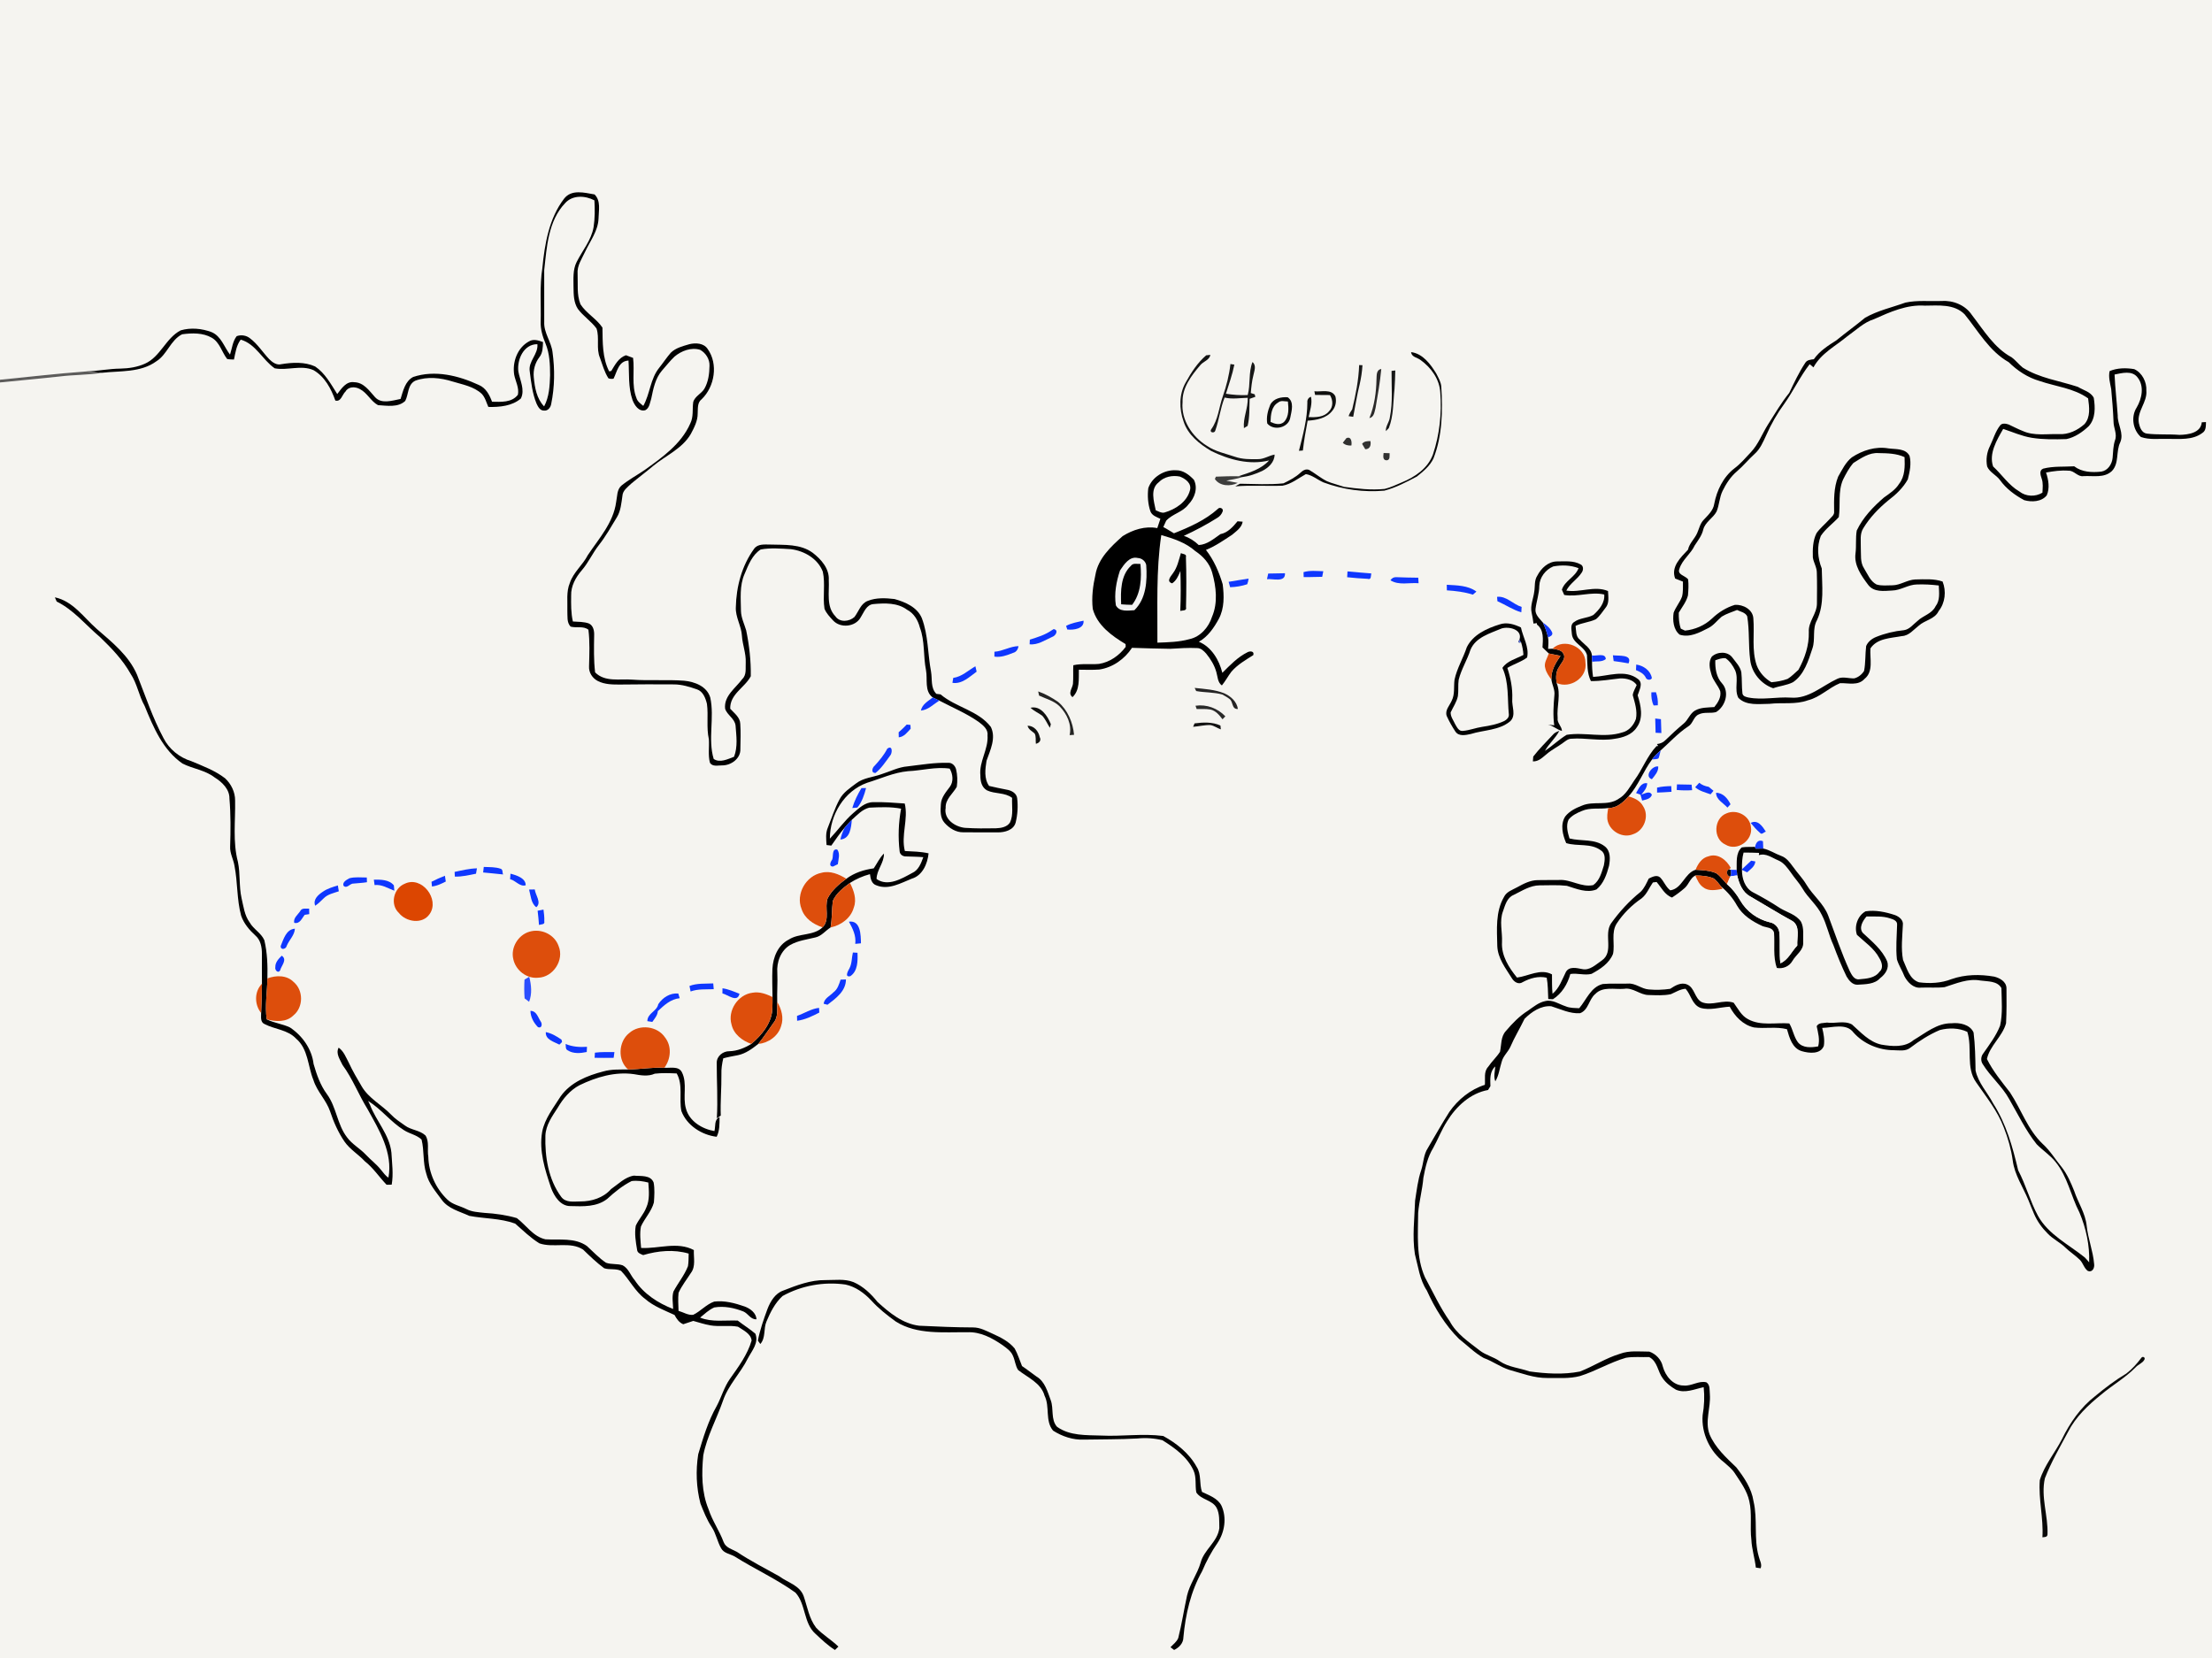 <?xml version="1.0" encoding="UTF-8" ?>
<!DOCTYPE svg PUBLIC "-//W3C//DTD SVG 1.1//EN" "http://www.w3.org/Graphics/SVG/1.1/DTD/svg11.dtd">
<svg width="1155pt" height="866pt" viewBox="0 0 1155 866" version="1.1" xmlns="http://www.w3.org/2000/svg">
<path fill="#f5f4f0" d=" M 0.00 0.00 L 1155.00 0.00 L 1155.00 866.00 L 0.00 866.00 L 0.00 199.71 C 10.36 198.78 20.70 197.61 31.06 196.61 C 38.44 195.68 45.93 195.86 53.29 194.66 C 62.80 193.59 73.46 194.64 81.61 188.69 C 87.29 185.18 89.02 177.59 95.09 174.57 C 100.22 173.86 105.96 173.70 110.58 176.37 C 114.78 178.79 115.80 183.88 118.61 187.47 C 119.78 187.70 120.98 187.70 122.17 187.75 C 122.93 184.16 123.41 180.37 125.69 177.35 C 133.62 179.64 137.06 187.92 143.43 192.33 C 150.02 193.63 157.25 190.40 163.73 193.31 C 169.61 196.73 172.89 202.98 175.10 209.17 C 178.10 209.98 178.65 206.03 180.43 204.43 C 181.94 201.75 185.50 201.83 187.89 203.16 C 191.75 205.12 193.59 209.52 197.37 211.56 C 202.05 211.85 207.84 212.91 211.59 209.37 C 213.42 205.95 212.74 200.85 216.79 198.82 C 223.08 196.46 230.14 197.27 236.43 199.26 C 241.63 200.84 247.39 201.80 251.52 205.64 C 253.33 207.52 253.94 210.18 254.99 212.50 C 260.80 212.65 267.44 212.05 271.98 208.09 C 274.24 203.54 271.48 198.58 270.66 194.00 C 269.89 187.82 273.41 179.67 280.60 179.74 C 281.11 185.01 275.71 188.67 276.61 193.95 C 277.33 199.63 277.95 205.44 280.16 210.77 C 280.90 212.34 281.97 214.47 284.00 214.39 C 286.10 214.72 287.57 212.70 287.83 210.84 C 289.65 202.03 289.73 192.90 288.52 184.00 C 287.90 178.46 283.86 173.78 284.17 168.05 C 284.20 159.09 284.20 150.12 284.16 141.16 C 285.50 129.07 286.20 115.43 295.05 106.11 C 298.94 101.73 305.55 102.08 310.37 104.62 C 310.65 109.27 310.65 113.98 309.94 118.60 C 308.78 125.43 304.09 130.81 301.08 136.84 C 299.02 140.92 299.47 145.59 299.46 150.00 C 299.51 153.83 299.54 157.95 301.71 161.28 C 304.52 165.10 308.66 167.71 311.47 171.53 C 313.13 176.48 311.19 181.96 313.25 186.83 C 314.61 190.45 315.56 194.29 317.70 197.56 C 318.56 197.86 319.45 197.93 320.36 197.75 C 322.23 194.07 322.98 188.51 328.17 188.28 C 328.61 195.12 327.95 202.24 330.24 208.81 C 331.26 211.54 333.51 215.14 336.94 214.21 C 339.17 213.06 339.35 210.26 340.06 208.13 C 341.12 203.04 342.13 197.64 345.61 193.57 C 347.80 191.11 349.81 188.48 352.21 186.21 C 355.81 183.20 360.88 181.25 365.54 182.66 C 368.49 184.25 370.62 187.62 370.47 191.01 C 370.41 195.08 369.87 199.32 367.84 202.91 C 366.28 205.61 362.77 206.88 361.95 210.02 C 361.46 213.73 362.17 217.69 360.42 221.15 C 355.67 231.93 345.74 238.88 336.47 245.52 C 332.49 248.21 328.25 250.52 324.51 253.55 C 322.02 255.67 322.34 259.25 321.72 262.16 C 320.29 272.93 312.72 281.20 306.92 289.89 C 304.27 295.07 299.38 298.82 297.53 304.43 C 295.60 309.03 296.41 314.11 296.24 318.95 C 296.40 321.73 295.82 325.00 297.94 327.21 C 300.98 328.05 304.61 326.74 307.24 328.84 C 308.04 335.18 307.74 341.61 307.57 347.98 C 307.37 351.18 309.34 354.17 312.13 355.61 C 315.80 357.49 320.03 357.48 324.05 357.46 C 333.36 357.33 342.68 357.32 351.99 357.39 C 356.09 357.41 360.05 358.65 363.89 359.97 C 367.09 361.01 368.41 364.57 369.13 367.57 C 369.95 373.69 368.76 379.95 370.14 386.04 C 370.39 390.08 369.66 394.23 370.66 398.20 C 371.90 400.55 374.96 399.64 377.10 399.68 C 381.78 399.72 386.84 396.05 386.59 391.04 C 386.65 386.69 386.84 382.32 386.54 377.98 C 386.45 374.55 383.38 372.42 381.29 370.10 C 381.05 362.43 388.93 359.07 392.03 353.12 C 392.15 345.08 391.25 337.02 389.62 329.15 C 388.64 325.80 386.98 322.60 386.90 319.05 C 386.83 312.59 386.08 305.83 388.77 299.75 C 390.74 295.09 392.75 289.77 397.19 286.94 C 402.37 285.98 407.75 286.48 412.99 286.77 C 419.96 287.66 427.04 291.72 429.63 298.53 C 431.03 304.89 429.50 311.48 430.51 317.89 C 431.46 320.27 433.30 322.17 435.02 324.03 C 438.82 328.16 446.65 327.41 449.38 322.43 C 451.15 319.74 452.35 315.72 456.14 315.44 C 462.03 314.91 468.61 314.68 473.61 318.39 C 477.21 320.25 479.32 323.86 480.30 327.67 C 483.01 334.82 482.02 342.58 483.51 349.97 C 484.43 354.68 482.55 360.91 487.02 364.20 C 484.61 366.13 481.50 367.75 480.84 371.05 C 484.68 370.75 487.36 367.73 490.50 365.87 C 497.40 369.50 504.67 372.51 511.07 377.01 C 513.26 378.70 516.02 380.79 515.63 383.93 C 516.19 391.25 511.14 397.64 511.91 404.97 C 511.87 407.92 512.57 411.16 515.36 412.73 C 519.52 414.70 524.66 413.71 528.47 416.63 C 528.26 420.89 529.26 425.47 527.38 429.47 C 525.85 431.90 522.67 432.42 520.03 432.52 C 514.65 432.61 509.25 432.66 503.88 432.29 C 498.73 431.80 492.69 427.78 493.78 421.89 C 493.54 417.30 497.58 414.48 499.59 410.86 C 500.02 407.83 499.94 404.67 499.22 401.70 C 498.71 399.83 497.12 398.16 495.06 398.34 C 488.00 398.13 481.02 399.35 474.03 400.17 C 469.15 400.53 464.76 402.87 460.16 404.30 C 455.77 405.90 450.81 406.13 447.01 409.09 C 443.82 411.49 440.27 413.80 438.36 417.43 C 435.81 422.12 434.24 427.24 432.25 432.18 C 431.01 435.05 431.38 438.23 431.59 441.26 C 432.41 441.36 433.24 441.46 434.07 441.57 C 436.33 438.36 438.54 435.10 441.10 432.13 C 440.03 434.09 439.28 436.21 438.79 438.39 C 443.96 438.06 444.41 432.08 444.80 428.08 C 447.54 425.66 450.20 422.64 453.88 421.75 C 459.41 421.51 465.04 421.21 470.50 422.28 C 469.14 429.62 468.87 437.13 469.74 444.56 C 469.89 446.16 471.32 447.22 472.90 447.21 C 475.96 447.35 479.04 447.32 482.10 447.61 C 480.92 450.82 479.59 454.45 476.20 455.91 C 470.77 458.86 463.59 463.15 457.71 459.01 C 457.70 454.29 461.72 450.54 461.55 445.72 C 459.26 447.93 457.99 450.86 456.22 453.44 C 451.10 454.15 446.11 455.74 441.92 458.87 C 438.07 456.49 433.53 454.54 428.94 455.76 C 420.82 457.35 415.39 466.86 418.51 474.62 C 420.11 479.61 424.71 482.70 429.49 484.25 C 424.66 488.81 417.24 487.13 411.84 490.65 C 406.18 493.52 403.61 499.94 403.32 505.97 C 403.11 510.85 403.32 515.73 403.37 520.62 C 400.14 519.06 396.61 517.71 392.96 518.38 C 385.38 519.26 379.80 527.65 381.97 535.01 C 383.11 540.11 387.59 543.48 392.30 545.12 C 388.82 547.23 384.99 548.82 380.87 548.93 C 377.53 548.85 374.19 551.51 374.24 554.98 C 374.22 564.65 374.88 574.32 374.29 583.99 C 374.81 583.62 375.85 582.88 376.36 582.51 C 376.08 575.31 376.78 568.13 376.69 560.94 C 376.59 558.13 377.03 555.36 377.66 552.64 C 380.19 551.94 382.78 551.50 385.35 551.00 C 389.36 550.16 392.73 547.66 395.88 545.17 C 401.21 544.63 406.29 541.12 407.85 535.87 C 409.37 531.57 408.10 526.95 405.83 523.19 C 405.68 518.13 406.11 513.06 405.88 508.00 C 405.43 502.49 407.65 496.37 412.58 493.47 C 416.65 491.15 421.39 490.60 425.87 489.49 C 429.04 488.76 431.04 485.96 433.69 484.31 C 439.19 483.16 444.32 479.45 445.84 473.85 C 447.45 469.50 445.79 464.96 443.82 461.05 C 447.03 458.99 450.56 457.46 454.25 456.48 C 454.54 458.79 455.09 461.56 457.68 462.34 C 463.99 464.87 470.32 461.13 476.08 458.84 C 481.73 457.19 484.31 450.99 484.87 445.60 C 480.80 444.67 476.62 444.62 472.48 444.39 C 470.36 436.13 474.42 427.76 472.41 419.58 C 466.92 419.20 461.41 418.73 455.90 418.88 C 451.66 418.90 448.50 422.03 445.50 424.60 C 440.93 428.57 437.46 433.57 433.31 437.94 C 433.34 425.57 440.79 413.03 452.74 408.77 C 459.79 406.62 466.61 403.42 474.03 402.71 C 481.32 402.41 488.53 400.28 495.87 401.37 C 497.56 404.16 498.01 408.18 495.93 410.91 C 493.91 413.63 491.47 416.39 491.27 419.95 C 491.05 423.25 490.81 427.10 493.24 429.73 C 495.71 432.49 499.18 434.71 503.02 434.62 C 509.01 434.71 515.01 434.59 521.00 434.66 C 524.61 434.70 529.24 433.50 530.32 429.56 C 531.35 425.41 531.61 421.06 531.12 416.82 C 530.82 414.23 528.21 412.81 525.89 412.40 C 522.74 411.79 519.58 411.15 516.46 410.40 C 513.73 406.58 514.44 401.59 515.12 397.25 C 517.07 391.69 520.20 385.41 517.38 379.59 C 510.79 370.99 499.12 369.40 491.12 362.59 C 490.57 362.53 489.47 362.39 488.92 362.32 C 485.85 359.23 486.83 354.71 486.16 350.80 C 484.39 341.50 484.74 331.77 481.35 322.80 C 478.94 317.05 472.70 314.37 467.08 312.81 C 462.45 312.26 457.49 312.01 453.09 313.78 C 449.41 315.17 448.36 319.31 446.17 322.16 C 443.47 324.65 438.44 325.16 436.19 321.80 C 431.29 316.75 433.11 309.24 432.75 302.93 C 433.14 296.96 428.78 292.06 424.37 288.66 C 417.91 283.93 409.57 284.59 402.00 284.35 C 399.13 284.34 395.54 283.93 393.69 286.66 C 387.35 295.40 384.46 306.29 384.22 316.99 C 383.92 322.26 387.13 326.85 387.40 332.04 C 387.70 336.74 389.60 341.22 389.38 345.98 C 389.19 348.89 389.96 352.34 387.59 354.58 C 384.09 359.34 377.90 363.39 378.61 370.05 C 379.63 373.42 383.67 375.18 384.07 378.89 C 384.49 384.29 385.30 389.98 383.28 395.17 C 380.03 396.39 375.84 398.53 372.66 396.31 C 369.51 385.90 373.18 374.76 370.86 364.22 C 369.09 358.36 362.74 355.97 357.18 355.46 C 348.15 354.79 339.07 355.55 330.02 354.89 C 323.50 354.40 315.90 356.29 310.74 351.10 C 309.99 344.75 310.13 338.36 310.24 331.98 C 310.35 329.61 309.93 326.79 307.59 325.61 C 304.90 324.58 301.95 324.76 299.13 324.53 C 298.11 320.09 298.18 315.51 298.23 310.99 C 298.07 306.02 300.63 301.45 303.79 297.80 C 307.25 293.79 309.40 288.87 312.65 284.71 C 316.25 280.15 319.10 275.07 322.11 270.11 C 324.16 266.75 324.44 262.74 325.00 258.94 C 325.17 256.09 327.69 254.40 329.55 252.59 C 333.36 249.39 337.37 246.43 341.17 243.22 C 347.75 237.80 356.25 234.28 360.70 226.64 C 362.46 223.33 364.30 219.83 364.30 215.99 C 364.47 213.36 364.00 210.25 366.41 208.44 C 373.19 201.91 375.11 190.04 369.51 182.23 C 367.50 179.13 363.28 178.94 360.03 179.71 C 356.60 180.73 352.85 181.61 350.23 184.21 C 348.05 186.73 346.22 189.53 344.14 192.13 C 339.54 197.86 339.42 205.65 335.90 211.94 C 334.47 210.77 332.81 209.65 332.29 207.76 C 329.67 201.09 331.44 193.82 330.57 186.89 C 329.32 186.43 328.08 185.96 326.84 185.49 C 323.01 186.82 321.14 190.48 319.17 193.71 C 318.90 193.76 318.34 193.87 318.07 193.93 C 314.48 186.85 314.70 178.75 314.57 171.06 C 311.46 166.40 306.14 163.63 303.10 158.89 C 301.07 153.86 301.83 148.30 301.60 143.01 C 301.22 138.77 303.80 135.21 305.48 131.55 C 308.12 125.88 312.29 120.60 312.53 114.11 C 312.60 109.86 313.84 104.88 310.45 101.53 C 305.14 100.63 298.43 98.71 294.54 103.74 C 286.65 114.04 284.43 127.36 283.19 139.95 C 281.72 149.24 282.55 158.65 282.31 168.00 C 282.17 171.93 283.33 175.75 284.83 179.35 C 287.01 184.58 287.22 190.35 287.23 195.94 C 287.05 201.46 286.78 207.22 284.11 212.20 C 280.20 208.17 279.22 202.36 278.71 196.99 C 278.34 193.24 279.36 189.49 281.66 186.50 C 283.44 184.26 283.42 181.33 283.54 178.62 C 281.24 177.78 278.55 176.84 276.26 178.25 C 270.10 181.54 267.40 189.17 268.51 195.83 C 269.21 199.23 271.15 202.55 270.42 206.12 C 267.28 210.31 261.56 209.86 256.92 209.78 C 255.62 206.22 253.70 202.54 250.00 201.01 C 239.46 196.11 227.11 193.06 215.74 196.84 C 211.53 199.04 210.46 204.16 209.16 208.32 C 204.86 209.14 199.13 211.18 195.76 207.30 C 192.78 204.03 189.95 199.69 184.99 199.59 C 180.79 198.92 178.30 202.92 176.09 205.76 C 172.80 200.60 169.74 194.84 164.54 191.36 C 159.07 188.88 152.77 189.22 146.96 190.16 C 144.46 190.86 142.19 189.17 140.52 187.50 C 137.14 183.91 134.48 179.59 130.48 176.61 C 128.56 175.09 125.86 174.70 123.58 175.54 C 121.44 178.29 121.17 181.94 120.10 185.16 C 117.03 181.16 115.49 175.55 110.49 173.43 C 105.40 171.51 99.59 170.96 94.33 172.51 C 86.56 176.54 83.78 186.30 75.70 189.90 C 71.72 191.70 67.32 192.38 62.98 192.47 C 56.88 192.54 50.88 193.78 44.78 193.98 C 29.82 195.06 14.92 196.83 0.00 198.29 L 0.00 0.00 Z" />
<path fill="#010101" d=" M 294.54 103.74 C 298.43 98.71 305.14 100.63 310.45 101.53 C 313.84 104.88 312.60 109.86 312.53 114.11 C 312.29 120.60 308.12 125.88 305.48 131.55 C 303.80 135.21 301.22 138.77 301.60 143.01 C 301.83 148.30 301.07 153.86 303.10 158.89 C 306.14 163.63 311.46 166.40 314.57 171.06 C 314.70 178.75 314.48 186.85 318.07 193.93 C 318.34 193.87 318.90 193.76 319.17 193.71 C 321.14 190.48 323.01 186.82 326.84 185.49 C 328.08 185.96 329.32 186.43 330.57 186.89 C 331.44 193.82 329.67 201.09 332.29 207.76 C 332.81 209.65 334.47 210.77 335.90 211.94 C 339.42 205.65 339.54 197.86 344.14 192.13 C 346.22 189.53 348.05 186.73 350.23 184.21 C 352.85 181.61 356.60 180.73 360.03 179.71 C 363.28 178.94 367.50 179.13 369.51 182.23 C 375.11 190.04 373.19 201.91 366.41 208.44 C 364.00 210.25 364.47 213.36 364.30 215.99 C 364.30 219.83 362.46 223.33 360.70 226.64 C 356.25 234.28 347.75 237.80 341.17 243.22 C 337.37 246.43 333.36 249.39 329.55 252.59 C 327.69 254.40 325.17 256.09 325.00 258.94 C 324.44 262.74 324.16 266.75 322.11 270.11 C 319.10 275.07 316.25 280.15 312.65 284.71 C 309.40 288.87 307.25 293.79 303.79 297.80 C 300.63 301.45 298.07 306.02 298.23 310.99 C 298.18 315.51 298.11 320.09 299.13 324.53 C 301.95 324.76 304.90 324.58 307.59 325.61 C 309.93 326.79 310.35 329.61 310.24 331.98 C 310.13 338.36 309.99 344.75 310.74 351.10 C 315.90 356.29 323.50 354.40 330.02 354.89 C 339.07 355.55 348.15 354.79 357.18 355.46 C 362.74 355.97 369.09 358.36 370.86 364.22 C 373.18 374.76 369.51 385.90 372.66 396.31 C 375.84 398.53 380.03 396.39 383.28 395.17 C 385.30 389.98 384.49 384.29 384.07 378.89 C 383.67 375.18 379.63 373.42 378.61 370.05 C 377.90 363.39 384.09 359.34 387.59 354.58 C 389.96 352.34 389.19 348.89 389.38 345.98 C 389.60 341.22 387.70 336.74 387.40 332.04 C 387.13 326.85 383.92 322.26 384.22 316.99 C 384.46 306.29 387.35 295.40 393.69 286.66 C 395.54 283.93 399.13 284.34 402.00 284.35 C 409.57 284.59 417.91 283.93 424.37 288.66 C 428.78 292.06 433.14 296.96 432.75 302.93 C 433.11 309.24 431.29 316.75 436.19 321.80 C 438.44 325.16 443.47 324.65 446.17 322.16 C 448.36 319.31 449.41 315.17 453.09 313.78 C 457.49 312.01 462.45 312.26 467.08 312.81 C 472.70 314.37 478.94 317.05 481.35 322.80 C 484.74 331.77 484.39 341.50 486.16 350.80 C 486.83 354.71 485.85 359.23 488.92 362.32 C 489.47 362.39 490.57 362.53 491.12 362.59 C 499.12 369.40 510.79 370.99 517.38 379.59 C 520.20 385.41 517.07 391.69 515.12 397.25 C 514.44 401.59 513.73 406.58 516.46 410.40 C 519.58 411.15 522.74 411.79 525.89 412.40 C 528.21 412.81 530.82 414.23 531.12 416.82 C 531.61 421.06 531.35 425.41 530.32 429.56 C 529.24 433.50 524.61 434.70 521.00 434.66 C 515.01 434.59 509.01 434.71 503.02 434.62 C 499.18 434.71 495.71 432.49 493.24 429.73 C 490.81 427.10 491.05 423.25 491.27 419.95 C 491.47 416.39 493.91 413.63 495.93 410.91 C 498.01 408.18 497.56 404.16 495.87 401.37 C 488.53 400.28 481.32 402.41 474.03 402.71 C 466.61 403.42 459.79 406.62 452.74 408.77 C 440.79 413.03 433.34 425.57 433.31 437.94 C 437.46 433.57 440.93 428.57 445.50 424.60 C 448.50 422.03 451.66 418.90 455.90 418.88 C 461.41 418.73 466.92 419.20 472.41 419.58 C 474.42 427.76 470.36 436.13 472.48 444.39 C 476.62 444.62 480.80 444.67 484.87 445.60 C 484.31 450.99 481.73 457.19 476.08 458.84 C 470.32 461.13 463.99 464.87 457.68 462.34 C 455.09 461.56 454.54 458.79 454.25 456.48 C 450.56 457.46 447.03 458.99 443.82 461.05 C 440.33 463.59 436.62 466.42 434.85 470.48 C 434.28 475.06 434.53 479.73 433.69 484.31 C 431.04 485.96 429.04 488.76 425.87 489.49 C 421.39 490.60 416.65 491.15 412.58 493.47 C 407.65 496.37 405.43 502.49 405.88 508.00 C 406.11 513.06 405.68 518.13 405.83 523.19 C 405.68 526.79 406.50 530.92 404.02 533.95 C 401.29 537.68 398.81 541.60 395.88 545.17 C 392.73 547.66 389.36 550.16 385.35 551.00 C 382.78 551.50 380.19 551.94 377.66 552.64 C 377.03 555.36 376.59 558.13 376.69 560.94 C 376.78 568.13 376.08 575.31 376.36 582.51 C 375.85 582.88 374.81 583.62 374.29 583.99 C 374.88 574.32 374.22 564.65 374.24 554.98 C 374.19 551.51 377.53 548.85 380.87 548.93 C 384.99 548.82 388.82 547.23 392.30 545.12 C 397.94 540.35 403.35 533.77 403.31 526.00 C 403.38 524.20 403.38 522.41 403.37 520.62 C 403.32 515.73 403.11 510.85 403.32 505.97 C 403.61 499.94 406.18 493.52 411.84 490.65 C 417.24 487.13 424.66 488.81 429.49 484.25 C 433.52 480.18 430.42 473.99 432.13 469.13 C 434.32 464.86 438.09 461.64 441.92 458.87 C 446.11 455.74 451.10 454.15 456.22 453.44 C 457.99 450.86 459.26 447.93 461.55 445.72 C 461.72 450.54 457.70 454.29 457.71 459.01 C 463.59 463.15 470.77 458.86 476.20 455.91 C 479.59 454.45 480.92 450.82 482.10 447.61 C 479.04 447.32 475.96 447.35 472.90 447.21 C 471.32 447.22 469.89 446.16 469.74 444.56 C 468.87 437.13 469.14 429.62 470.50 422.28 C 465.04 421.21 459.41 421.51 453.88 421.75 C 450.20 422.64 447.54 425.66 444.80 428.08 C 443.52 429.38 442.28 430.73 441.10 432.13 C 438.54 435.10 436.33 438.36 434.07 441.57 C 433.24 441.46 432.41 441.36 431.59 441.26 C 431.38 438.23 431.01 435.05 432.25 432.18 C 434.24 427.24 435.81 422.12 438.36 417.43 C 440.27 413.80 443.82 411.49 447.01 409.09 C 450.81 406.13 455.77 405.90 460.16 404.30 C 464.76 402.87 469.15 400.53 474.03 400.17 C 481.02 399.35 488.00 398.13 495.06 398.34 C 497.12 398.16 498.71 399.83 499.22 401.70 C 499.94 404.67 500.02 407.83 499.59 410.86 C 497.58 414.48 493.54 417.30 493.78 421.89 C 492.69 427.78 498.73 431.80 503.88 432.29 C 509.25 432.66 514.65 432.61 520.03 432.52 C 522.67 432.42 525.85 431.90 527.38 429.47 C 529.26 425.47 528.26 420.89 528.47 416.63 C 524.66 413.71 519.52 414.70 515.36 412.73 C 512.57 411.16 511.87 407.92 511.91 404.97 C 511.14 397.64 516.19 391.25 515.63 383.93 C 516.02 380.79 513.26 378.70 511.07 377.01 C 504.67 372.51 497.40 369.50 490.50 365.87 C 489.34 365.31 488.17 364.78 487.02 364.20 C 482.55 360.91 484.43 354.68 483.51 349.97 C 482.02 342.58 483.01 334.82 480.30 327.67 C 479.32 323.86 477.21 320.25 473.61 318.39 C 468.61 314.68 462.03 314.91 456.14 315.44 C 452.35 315.72 451.15 319.74 449.38 322.43 C 446.65 327.41 438.82 328.16 435.02 324.03 C 433.30 322.17 431.46 320.27 430.51 317.89 C 429.50 311.48 431.03 304.89 429.63 298.53 C 427.04 291.72 419.96 287.66 412.99 286.77 C 407.75 286.48 402.37 285.98 397.19 286.94 C 392.75 289.77 390.74 295.09 388.77 299.75 C 386.08 305.83 386.83 312.59 386.90 319.05 C 386.98 322.60 388.64 325.80 389.62 329.15 C 391.25 337.02 392.15 345.08 392.03 353.12 C 388.93 359.07 381.05 362.43 381.29 370.10 C 383.38 372.42 386.45 374.55 386.54 377.98 C 386.84 382.32 386.65 386.69 386.59 391.04 C 386.84 396.05 381.78 399.72 377.10 399.68 C 374.96 399.64 371.90 400.55 370.66 398.20 C 369.66 394.23 370.39 390.08 370.14 386.04 C 368.76 379.95 369.95 373.69 369.13 367.57 C 368.41 364.57 367.09 361.01 363.89 359.97 C 360.05 358.65 356.09 357.41 351.99 357.39 C 342.68 357.32 333.36 357.33 324.05 357.46 C 320.03 357.48 315.80 357.49 312.13 355.61 C 309.34 354.17 307.37 351.18 307.57 347.98 C 307.74 341.61 308.04 335.18 307.24 328.84 C 304.61 326.74 300.98 328.05 297.94 327.21 C 295.82 325.00 296.40 321.73 296.24 318.95 C 296.41 314.11 295.60 309.03 297.53 304.43 C 299.38 298.82 304.27 295.07 306.92 289.89 C 312.72 281.20 320.29 272.93 321.72 262.16 C 322.34 259.25 322.02 255.67 324.51 253.55 C 328.25 250.52 332.49 248.21 336.47 245.52 C 345.74 238.88 355.67 231.93 360.42 221.15 C 362.17 217.69 361.46 213.73 361.95 210.02 C 362.77 206.88 366.28 205.61 367.84 202.91 C 369.87 199.32 370.41 195.08 370.47 191.01 C 370.62 187.62 368.49 184.25 365.54 182.66 C 360.88 181.25 355.81 183.20 352.21 186.21 C 349.81 188.48 347.80 191.11 345.61 193.57 C 342.13 197.64 341.12 203.04 340.06 208.13 C 339.35 210.26 339.17 213.06 336.94 214.21 C 333.51 215.14 331.26 211.54 330.24 208.81 C 327.95 202.24 328.61 195.12 328.17 188.28 C 322.98 188.51 322.23 194.07 320.36 197.75 C 319.45 197.93 318.56 197.86 317.70 197.56 C 315.56 194.29 314.61 190.45 313.25 186.83 C 311.19 181.96 313.13 176.48 311.47 171.53 C 308.66 167.71 304.52 165.10 301.71 161.28 C 299.54 157.95 299.51 153.83 299.46 150.00 C 299.47 145.59 299.02 140.92 301.08 136.84 C 304.09 130.81 308.78 125.43 309.94 118.60 C 310.65 113.98 310.65 109.27 310.37 104.62 C 305.55 102.08 298.94 101.73 295.05 106.11 C 286.20 115.43 285.50 129.07 284.16 141.16 C 284.20 150.12 284.20 159.09 284.17 168.05 C 283.86 173.78 287.90 178.46 288.52 184.00 C 289.73 192.90 289.65 202.03 287.83 210.84 C 287.57 212.70 286.10 214.72 284.00 214.39 C 281.97 214.47 280.90 212.34 280.16 210.77 C 277.95 205.44 277.33 199.63 276.61 193.95 C 275.71 188.67 281.11 185.01 280.60 179.74 C 273.41 179.67 269.89 187.82 270.66 194.00 C 271.48 198.58 274.24 203.54 271.98 208.09 C 267.44 212.05 260.80 212.65 254.99 212.50 C 253.94 210.18 253.33 207.52 251.52 205.64 C 247.39 201.80 241.63 200.84 236.43 199.26 C 230.14 197.27 223.08 196.46 216.79 198.82 C 212.74 200.85 213.42 205.95 211.59 209.37 C 207.84 212.91 202.05 211.85 197.37 211.56 C 193.59 209.52 191.75 205.12 187.89 203.16 C 185.50 201.83 181.94 201.75 180.43 204.43 C 178.65 206.03 178.10 209.98 175.10 209.17 C 172.89 202.98 169.61 196.73 163.73 193.31 C 157.25 190.40 150.02 193.63 143.43 192.33 C 137.06 187.92 133.62 179.64 125.69 177.35 C 123.41 180.37 122.93 184.16 122.17 187.75 C 120.98 187.70 119.78 187.70 118.61 187.47 C 115.80 183.88 114.78 178.79 110.58 176.37 C 105.96 173.70 100.22 173.86 95.09 174.57 C 89.02 177.59 87.29 185.18 81.61 188.69 C 73.46 194.64 62.80 193.59 53.29 194.66 C 50.45 194.46 47.62 194.11 44.78 193.98 C 50.88 193.78 56.88 192.54 62.98 192.47 C 67.32 192.38 71.72 191.70 75.70 189.90 C 83.78 186.30 86.56 176.54 94.33 172.51 C 99.59 170.96 105.40 171.51 110.49 173.43 C 115.49 175.55 117.03 181.16 120.10 185.16 C 121.17 181.94 121.44 178.29 123.58 175.54 C 125.86 174.70 128.56 175.09 130.48 176.61 C 134.48 179.59 137.14 183.91 140.52 187.50 C 142.19 189.17 144.46 190.86 146.96 190.16 C 152.77 189.22 159.07 188.88 164.54 191.36 C 169.74 194.84 172.80 200.60 176.09 205.76 C 178.30 202.92 180.79 198.92 184.99 199.59 C 189.95 199.69 192.78 204.03 195.76 207.30 C 199.13 211.18 204.86 209.14 209.16 208.32 C 210.46 204.16 211.53 199.04 215.74 196.84 C 227.11 193.06 239.46 196.11 250.00 201.01 C 253.70 202.54 255.62 206.22 256.92 209.78 C 261.56 209.86 267.28 210.31 270.42 206.12 C 271.15 202.55 269.21 199.23 268.51 195.83 C 267.40 189.17 270.10 181.54 276.26 178.25 C 278.55 176.84 281.24 177.78 283.54 178.62 C 283.42 181.33 283.44 184.26 281.66 186.50 C 279.36 189.49 278.34 193.24 278.71 196.99 C 279.22 202.36 280.20 208.17 284.11 212.20 C 286.78 207.22 287.05 201.46 287.23 195.94 C 287.22 190.35 287.01 184.58 284.83 179.35 C 283.33 175.75 282.17 171.93 282.31 168.00 C 282.55 158.65 281.72 149.24 283.19 139.95 C 284.43 127.36 286.65 114.04 294.54 103.74 Z" />
<path fill="#010101" d=" M 994.93 158.01 C 1001.15 156.67 1007.61 157.41 1013.94 157.18 C 1019.90 156.77 1026.23 159.37 1029.60 164.44 C 1035.79 172.43 1041.25 181.69 1050.43 186.61 C 1052.52 188.17 1054.11 190.31 1056.16 191.94 C 1064.89 197.45 1075.32 198.83 1084.95 202.01 C 1087.76 203.74 1091.68 204.58 1093.26 207.74 C 1094.06 212.72 1094.25 218.58 1090.62 222.56 C 1087.35 225.63 1083.46 228.33 1079.03 229.28 C 1072.96 229.46 1066.84 229.57 1060.84 228.60 C 1055.68 227.76 1050.89 225.59 1045.97 223.97 C 1042.65 229.76 1038.39 236.80 1040.70 243.58 C 1045.34 247.86 1048.83 253.37 1054.39 256.63 C 1057.81 259.34 1062.76 259.54 1066.46 257.27 C 1066.58 254.81 1066.91 252.27 1066.06 249.91 C 1065.50 248.17 1064.58 245.61 1066.87 244.71 C 1072.15 243.35 1077.65 243.83 1083.04 243.50 C 1087.08 246.57 1092.28 246.80 1097.17 246.28 C 1100.61 245.74 1102.78 242.39 1103.10 239.11 C 1103.35 236.03 1103.39 232.91 1104.34 229.94 C 1105.63 226.62 1103.55 223.42 1103.58 220.08 C 1103.35 214.41 1102.88 208.76 1102.36 203.12 C 1101.81 200.03 1100.84 196.93 1101.54 193.78 C 1105.58 192.08 1110.12 192.05 1114.38 192.75 C 1118.57 194.66 1120.96 199.50 1120.72 204.02 C 1121.27 210.09 1115.62 214.89 1116.82 221.02 C 1117.30 223.24 1118.37 226.09 1120.97 226.42 C 1126.63 227.12 1132.35 226.63 1138.03 227.09 C 1142.51 226.99 1149.17 226.13 1149.66 220.51 C 1150.21 220.48 1151.31 220.43 1151.86 220.40 C 1151.78 222.38 1151.95 224.85 1150.00 226.05 C 1144.85 229.98 1138.07 229.13 1132.01 229.18 C 1127.29 229.02 1122.42 229.79 1117.88 228.19 C 1113.65 224.52 1112.60 217.56 1115.66 212.81 C 1118.43 208.14 1119.77 201.55 1116.07 197.01 C 1113.18 193.32 1108.01 194.80 1104.12 195.57 C 1104.43 202.71 1105.29 209.81 1105.77 216.94 C 1105.63 221.72 1109.16 226.20 1107.08 230.99 C 1104.74 235.76 1106.63 241.91 1102.73 245.97 C 1098.71 249.75 1092.91 248.35 1087.95 248.63 C 1084.85 249.12 1083.07 245.67 1080.07 245.79 C 1076.13 245.48 1072.20 246.03 1068.34 246.75 C 1069.63 250.52 1070.38 254.92 1068.71 258.68 C 1065.97 262.09 1060.84 262.27 1056.94 261.18 C 1052.10 258.57 1047.53 255.22 1044.32 250.71 C 1042.39 248.04 1038.93 246.70 1037.60 243.61 C 1036.87 240.00 1037.42 236.14 1039.09 232.85 C 1040.83 229.28 1041.88 225.30 1044.38 222.15 C 1045.37 220.79 1047.45 221.20 1048.84 221.67 C 1051.28 222.77 1053.63 224.07 1056.14 225.03 C 1062.06 227.75 1068.75 226.49 1075.05 226.70 C 1080.03 227.00 1084.78 224.72 1088.42 221.47 C 1091.67 217.79 1090.93 212.50 1090.31 208.02 C 1082.81 202.66 1073.40 201.86 1064.90 198.92 C 1058.75 197.13 1053.37 193.58 1048.85 189.12 C 1038.69 183.37 1032.96 172.88 1025.82 164.12 C 1020.34 158.61 1012.13 159.56 1005.05 159.60 C 995.66 158.96 986.86 162.92 978.50 166.67 C 973.13 168.36 969.08 172.44 964.58 175.60 C 958.43 180.73 950.85 184.52 946.91 191.83 C 946.41 191.41 945.41 190.58 944.92 190.17 C 939.87 196.67 936.41 204.21 931.64 210.90 C 927.92 215.97 924.79 221.47 922.26 227.22 C 920.63 230.73 919.09 234.48 916.11 237.09 C 912.94 239.97 910.23 243.32 906.98 246.10 C 903.68 248.87 901.31 252.55 899.43 256.38 C 897.77 259.77 897.76 263.66 896.31 267.12 C 894.46 270.61 890.38 272.55 889.35 276.55 C 888.62 279.69 886.62 282.20 884.89 284.83 C 882.84 289.31 878.39 292.22 876.91 297.03 C 875.60 300.15 880.01 300.59 881.46 302.53 C 881.77 305.32 881.62 308.15 881.37 310.94 C 880.53 314.27 878.28 317.00 876.58 319.93 C 876.53 322.75 876.68 325.59 877.65 328.28 C 878.19 328.54 879.28 329.05 879.82 329.30 C 885.02 328.77 890.07 326.61 893.90 323.01 C 897.28 319.77 901.38 317.20 905.88 315.85 C 910.09 315.57 915.20 318.19 915.51 322.88 C 916.20 331.03 914.55 339.48 917.26 347.41 C 918.66 351.16 921.50 354.25 924.93 356.26 C 927.81 356.01 930.71 355.51 933.43 354.50 C 935.52 353.21 937.21 351.38 939.06 349.78 C 942.37 343.74 944.67 337.01 944.48 330.05 C 944.11 324.60 948.79 320.46 948.72 315.03 C 948.76 309.69 948.84 304.35 948.66 299.02 C 948.67 296.20 946.97 293.80 946.58 291.08 C 946.46 286.82 946.53 282.31 948.49 278.43 C 950.37 275.74 952.98 273.68 955.17 271.25 C 956.19 270.01 957.93 268.95 957.69 267.10 C 957.61 261.00 957.47 254.71 959.77 248.95 C 961.82 245.38 963.65 241.41 966.96 238.81 C 972.53 235.16 979.32 232.98 986.02 234.14 C 989.79 234.68 995.07 234.01 997.08 238.09 C 998.11 242.10 997.16 246.38 996.17 250.32 C 993.75 254.70 990.00 258.27 986.03 261.26 C 980.96 265.42 976.33 270.22 972.92 275.85 C 970.98 278.86 971.72 282.58 971.62 285.96 C 971.82 289.60 971.20 293.59 973.32 296.81 C 975.20 299.77 976.52 303.48 979.81 305.20 C 982.45 306.03 985.31 305.64 988.05 305.64 C 992.28 305.63 995.84 302.75 1000.05 302.59 C 1004.81 302.51 1009.73 302.09 1014.32 303.66 C 1016.35 308.69 1015.70 314.85 1012.24 319.13 C 1010.25 323.38 1005.07 323.80 1001.87 326.73 C 999.14 328.82 996.80 331.98 993.07 332.16 C 987.38 333.26 980.20 333.20 976.65 338.60 C 976.24 343.91 978.40 350.64 973.56 354.51 C 970.22 358.24 965.12 356.61 960.81 356.74 C 954.91 359.12 950.28 364.16 944.00 365.69 C 937.56 368.04 930.61 366.75 923.94 367.53 C 918.51 367.54 911.88 368.67 907.69 364.40 C 905.42 359.97 907.99 354.62 906.01 350.04 C 904.86 347.62 903.28 345.29 901.07 343.75 C 899.17 343.42 897.40 344.24 895.65 344.78 C 895.51 349.04 896.16 353.62 899.18 356.86 C 903.25 361.40 900.90 368.91 896.05 371.84 C 893.11 372.65 889.83 371.65 887.04 373.04 C 884.22 374.20 884.04 377.88 881.48 379.34 C 876.15 382.86 871.86 387.62 867.12 391.85 C 865.47 393.29 863.87 394.81 862.60 396.61 C 858.01 402.72 855.52 410.18 850.33 415.86 C 847.55 418.95 844.20 422.07 839.74 421.94 C 835.16 422.64 830.28 421.56 825.94 423.49 C 823.39 424.54 820.76 425.79 819.03 428.01 C 817.57 431.14 818.55 434.69 819.51 437.83 C 825.58 439.41 832.74 437.84 837.99 441.99 C 841.04 444.40 840.79 448.69 840.15 452.14 C 838.96 456.63 837.33 461.40 833.62 464.45 C 828.52 466.50 823.06 464.08 818.15 462.56 C 813.45 462.03 808.68 462.31 803.96 462.32 C 798.95 462.32 794.66 465.24 790.31 467.34 C 786.86 468.77 785.91 472.66 784.79 475.85 C 782.80 481.05 784.54 486.61 784.27 491.99 C 783.86 498.98 787.85 505.27 792.10 510.48 C 798.16 509.72 804.35 505.58 810.37 508.81 C 810.44 512.18 810.28 515.57 810.66 518.94 C 814.21 516.00 815.62 511.59 817.60 507.61 C 819.31 504.48 823.20 505.48 826.03 506.02 C 830.07 506.99 833.30 503.63 836.38 501.56 C 842.88 497.07 837.30 488.13 841.17 482.25 C 845.57 476.09 850.76 470.42 856.68 465.68 C 858.62 463.76 859.71 461.20 860.90 458.78 C 862.68 457.94 865.00 456.65 866.81 458.16 C 868.85 460.17 869.78 463.14 872.12 464.92 C 878.36 464.07 879.54 456.03 885.34 454.19 C 888.93 454.38 892.67 454.53 896.04 455.94 C 898.33 457.44 899.84 459.80 901.76 461.71 C 904.58 464.12 906.85 467.06 908.70 470.27 C 911.97 475.97 917.70 480.06 924.07 481.60 C 926.68 482.04 928.79 484.24 929.08 486.90 C 929.62 492.25 928.96 497.66 929.63 503.02 C 933.76 501.23 935.48 496.82 938.46 493.74 C 938.17 489.54 940.14 483.83 936.00 481.00 C 928.49 476.91 921.25 472.35 913.84 468.07 C 909.80 465.91 908.05 461.34 907.09 457.12 C 907.02 456.40 906.88 454.95 906.81 454.23 C 906.93 450.32 906.20 445.38 909.47 442.51 C 911.73 442.11 914.05 442.36 916.35 442.20 L 916.42 442.41 C 916.48 442.60 916.61 442.97 916.67 443.16 C 917.68 443.15 919.69 443.12 920.70 443.11 C 924.01 443.79 926.86 445.79 930.03 446.93 C 932.82 447.90 934.59 450.38 936.26 452.66 C 938.48 455.81 941.23 458.58 943.21 461.92 C 946.61 467.60 952.19 471.78 954.60 478.10 C 958.24 487.78 961.52 497.62 965.83 507.04 C 966.86 509.04 968.21 511.86 970.96 511.36 C 974.64 511.04 979.05 510.77 981.38 507.43 C 983.59 505.61 982.61 502.46 981.34 500.39 C 978.67 495.24 973.72 492.00 969.60 488.15 C 968.09 483.72 969.93 478.22 974.10 475.88 C 979.28 475.08 984.57 476.23 989.50 477.85 C 991.63 478.65 993.98 480.49 993.58 483.05 C 993.31 489.09 992.54 495.26 993.67 501.24 C 995.66 505.50 996.97 511.36 1002.03 512.95 C 1007.68 513.68 1013.58 513.40 1018.95 511.30 C 1026.09 508.80 1033.82 508.68 1041.23 509.97 C 1044.15 510.67 1047.56 512.54 1047.68 515.94 C 1047.73 522.07 1047.80 528.23 1047.46 534.35 C 1045.58 541.24 1038.96 546.03 1037.48 553.00 C 1040.59 559.29 1045.20 564.86 1049.51 570.43 C 1055.36 579.26 1058.73 589.85 1066.55 597.30 C 1070.49 600.87 1073.22 605.46 1076.57 609.54 C 1079.44 613.23 1081.30 617.58 1083.04 621.90 C 1085.05 627.96 1088.83 633.46 1089.54 639.93 C 1090.21 646.74 1092.89 653.20 1093.45 660.03 C 1093.77 662.03 1092.58 664.58 1090.20 663.69 C 1088.25 662.34 1087.70 659.65 1086.07 657.94 C 1083.71 655.59 1080.87 653.81 1078.48 651.51 C 1075.60 648.68 1071.83 646.98 1069.09 644.03 C 1066.16 641.10 1063.72 637.69 1062.09 633.89 C 1061.11 631.53 1060.10 629.19 1059.18 626.81 C 1056.36 619.91 1051.91 613.55 1050.96 606.01 C 1050.11 600.08 1048.51 594.31 1046.29 588.76 C 1043.01 580.04 1037.10 572.80 1031.88 565.22 C 1026.33 557.48 1029.98 547.37 1027.24 538.83 C 1022.78 536.73 1017.58 536.65 1012.87 537.88 C 1007.27 540.23 1002.15 543.59 997.32 547.23 C 994.91 549.06 991.75 548.45 988.96 548.41 C 981.05 548.39 973.06 545.12 967.79 539.15 C 964.01 534.10 956.78 536.67 951.46 536.76 C 952.21 539.81 952.83 542.97 952.32 546.13 C 950.60 550.67 944.61 550.02 940.86 548.92 C 935.81 547.45 934.36 541.88 933.07 537.44 C 927.42 535.97 921.56 537.27 915.85 536.52 C 910.09 535.24 905.86 530.70 903.17 525.68 C 898.08 525.92 892.91 527.79 887.87 526.28 C 883.50 524.61 883.00 519.46 880.13 516.32 C 877.31 516.50 874.98 518.06 872.47 519.14 C 868.69 519.97 864.77 519.68 860.94 519.59 C 856.32 519.62 852.73 515.53 847.99 516.35 C 842.99 516.77 836.91 514.98 832.99 519.04 C 829.60 521.81 829.44 527.53 824.99 529.09 C 819.71 529.42 814.88 526.95 809.97 525.45 C 804.58 525.01 799.69 528.38 796.05 532.00 C 793.65 537.00 790.73 541.74 788.55 546.84 C 787.28 549.46 784.90 551.47 784.14 554.34 C 783.02 557.78 782.70 561.50 780.79 564.66 C 779.76 562.12 780.62 559.46 780.75 556.88 C 777.79 559.54 778.12 563.56 778.22 567.19 C 777.91 567.69 777.31 568.68 777.00 569.18 C 767.73 570.85 760.33 577.77 755.54 585.58 C 752.74 589.97 750.86 594.85 748.37 599.41 C 745.45 604.12 744.23 609.65 743.22 615.03 C 742.71 621.20 741.02 627.19 740.49 633.35 C 740.42 644.66 739.31 656.43 744.08 667.06 C 748.26 674.77 751.94 682.78 757.01 689.99 C 760.53 696.60 766.93 700.74 772.67 705.23 C 775.82 707.68 779.86 708.52 783.11 710.83 C 787.70 713.96 793.42 714.30 798.55 716.13 C 807.27 717.32 816.29 717.91 824.98 716.20 C 832.09 713.43 838.53 709.13 845.87 706.94 C 850.76 705.09 856.10 705.80 861.22 705.80 C 864.60 706.99 867.45 709.96 868.22 713.53 C 869.55 718.46 873.56 723.53 879.08 723.50 C 883.17 723.98 886.92 720.81 891.00 721.83 C 893.07 723.19 892.58 725.94 892.80 728.07 C 893.37 735.08 890.07 742.13 892.65 749.01 C 895.59 755.93 901.29 761.14 906.62 766.25 C 910.68 771.49 914.60 777.21 915.60 783.92 C 917.86 793.41 915.62 803.38 918.34 812.79 C 918.77 814.79 920.21 816.85 919.31 818.93 C 918.69 818.84 917.44 818.66 916.82 818.57 C 916.28 813.68 914.70 808.95 914.48 804.02 C 913.66 797.32 914.93 790.49 913.40 783.87 C 912.21 778.36 908.75 773.77 905.73 769.15 C 904.30 766.98 902.21 765.39 900.31 763.68 C 892.81 757.97 888.29 748.42 889.03 738.99 C 889.88 734.16 890.10 729.24 889.58 724.37 C 884.84 725.34 879.85 727.76 875.06 725.66 C 872.46 724.13 869.97 722.24 868.22 719.77 C 865.52 716.20 865.50 710.88 861.13 708.65 C 857.08 708.78 852.99 708.32 848.99 709.01 C 840.68 711.40 833.23 715.99 824.98 718.56 C 819.44 720.02 813.65 719.50 808.00 719.57 C 801.09 719.67 794.59 717.10 788.03 715.30 C 783.35 713.81 779.37 710.77 774.75 709.14 C 769.98 706.49 766.11 702.51 761.84 699.17 C 754.61 691.99 749.20 683.13 745.02 673.89 C 741.26 668.22 740.51 661.33 738.79 654.91 C 737.36 645.63 738.60 636.23 738.90 626.92 C 739.75 621.60 740.31 616.17 742.08 611.05 C 743.34 607.24 743.26 602.98 745.53 599.54 C 749.27 593.21 752.86 586.79 756.81 580.58 C 761.31 574.14 767.79 568.88 775.33 566.48 C 775.61 563.33 774.64 559.61 777.06 557.07 C 778.91 554.29 781.46 552.04 783.24 549.21 C 784.02 545.58 783.58 541.36 786.26 538.42 C 789.67 534.42 793.36 530.54 797.86 527.75 C 800.69 525.78 803.46 523.41 806.96 522.74 C 810.73 521.87 814.00 524.35 817.43 525.45 C 819.69 526.45 822.18 526.35 824.60 526.47 C 828.38 522.05 830.66 515.35 836.90 513.84 C 841.24 513.47 845.62 513.74 849.98 513.63 C 853.94 513.26 857.06 516.41 860.92 516.68 C 864.63 517.01 868.38 516.89 872.08 516.36 C 874.63 514.67 877.87 512.70 880.99 514.12 C 884.95 515.82 884.81 521.41 888.62 523.31 C 893.96 525.52 899.76 521.67 905.23 523.61 C 907.50 526.67 909.21 530.39 912.78 532.22 C 919.37 535.84 927.14 533.89 934.29 534.42 C 936.17 537.52 936.59 541.33 938.78 544.26 C 941.34 547.39 945.77 547.06 949.36 546.41 C 950.35 542.85 949.31 539.34 948.59 535.87 C 949.67 533.91 952.08 534.33 953.95 533.98 C 958.26 534.62 962.97 532.76 967.00 534.96 C 971.63 539.04 976.00 544.09 982.31 545.48 C 987.91 546.42 994.52 547.11 999.17 543.12 C 1005.39 539.48 1011.39 534.22 1019.02 534.34 C 1023.18 533.89 1028.66 534.94 1030.51 539.17 C 1031.33 545.73 1031.42 552.37 1031.54 558.98 C 1032.92 565.50 1037.76 570.46 1040.76 576.24 C 1047.53 586.78 1050.94 599.03 1053.79 611.12 C 1057.82 618.75 1059.98 627.20 1064.08 634.81 C 1069.53 644.66 1080.05 649.77 1088.52 656.58 C 1089.36 657.37 1090.09 658.29 1090.85 659.19 C 1091.18 650.28 1089.24 641.37 1085.80 633.18 C 1081.32 624.52 1079.59 614.42 1073.30 606.74 C 1070.48 603.19 1066.60 600.72 1063.45 597.50 C 1057.68 590.28 1053.71 581.89 1049.10 573.92 C 1045.41 567.20 1039.33 562.23 1035.32 555.72 C 1034.16 554.05 1034.28 551.72 1035.53 550.14 C 1038.77 545.49 1042.28 540.90 1044.36 535.58 C 1045.79 529.14 1045.16 522.47 1045.04 515.94 C 1042.88 512.14 1037.84 512.56 1034.11 512.02 C 1027.60 510.81 1021.43 513.59 1015.38 515.47 C 1011.27 515.95 1007.12 515.54 1003.00 515.73 C 999.15 516.18 996.10 512.99 994.45 509.90 C 993.28 506.83 991.39 504.07 990.47 500.92 C 989.82 494.94 990.43 488.92 990.57 482.93 C 990.79 480.82 988.54 480.05 986.93 479.57 C 982.96 478.20 978.72 478.68 974.61 478.56 C 972.69 480.78 970.44 484.46 972.68 487.16 C 977.40 491.59 982.72 495.82 985.35 501.94 C 986.64 505.50 984.46 508.70 981.73 510.77 C 978.79 514.06 974.07 513.91 970.03 514.20 C 967.31 514.39 965.40 511.97 964.17 509.87 C 961.57 504.53 959.36 499.01 957.29 493.46 C 954.91 488.37 953.89 482.76 951.27 477.77 C 948.80 472.56 944.06 468.93 941.19 463.98 C 939.47 461.04 937.07 458.59 935.19 455.76 C 933.35 453.26 931.49 450.50 928.51 449.27 C 925.24 447.94 922.11 445.35 918.39 446.55 L 918.53 445.37 C 915.82 445.25 913.11 445.20 910.41 445.20 C 909.65 448.05 909.50 450.98 909.58 453.92 C 909.58 454.00 909.57 454.16 909.57 454.25 C 909.52 458.64 911.05 463.60 915.14 465.85 C 920.06 468.41 924.88 471.19 929.52 474.25 C 933.21 476.47 937.87 477.54 940.41 481.33 C 942.06 484.60 941.42 488.44 941.54 491.98 C 941.87 496.18 937.77 498.51 935.91 501.79 C 934.29 504.64 930.99 506.04 927.80 505.45 C 925.66 499.51 926.82 493.11 926.31 486.97 C 925.54 484.23 922.46 484.41 920.31 483.61 C 915.07 481.21 909.89 477.98 906.97 472.83 C 904.87 469.04 902.07 465.73 898.73 462.99 C 897.45 461.46 896.33 459.71 894.62 458.63 C 891.65 457.42 888.39 457.18 885.22 457.17 C 882.52 458.55 881.84 461.77 879.70 463.69 C 877.61 465.52 875.38 467.18 873.05 468.68 C 869.22 467.28 867.49 463.45 865.00 460.56 C 864.52 460.62 863.55 460.75 863.06 460.81 C 861.10 463.60 859.88 466.98 857.14 469.15 C 852.04 472.62 847.57 477.06 844.18 482.23 C 841.13 486.96 843.32 492.88 842.25 498.09 C 840.27 503.08 835.54 506.10 831.03 508.54 C 827.38 509.45 823.63 508.02 819.95 508.62 C 818.51 513.88 815.53 518.84 810.88 521.78 C 810.27 521.76 809.04 521.71 808.43 521.68 C 808.24 517.96 808.31 514.22 807.62 510.55 C 803.24 509.54 798.93 510.80 795.08 512.86 C 792.92 514.34 790.52 512.72 789.41 510.80 C 786.16 505.60 782.06 500.40 781.81 494.00 C 781.63 485.35 780.80 476.19 785.31 468.38 C 786.61 465.61 789.68 464.71 792.16 463.33 C 795.51 461.49 799.06 459.59 803.00 459.59 C 806.67 459.51 810.34 459.58 814.02 459.52 C 820.17 459.06 825.64 463.51 831.90 462.19 C 835.29 459.82 836.28 455.59 837.47 451.88 C 837.93 449.31 838.56 445.81 835.99 444.13 C 830.76 440.08 823.74 442.11 817.79 440.26 C 815.95 435.98 814.57 430.54 817.31 426.32 C 819.47 423.57 822.76 421.95 825.97 420.71 C 832.03 418.06 839.39 421.06 845.07 417.18 C 848.95 415.05 850.97 410.96 853.39 407.46 C 857.65 401.75 859.99 394.82 864.96 389.61 L 865.83 389.56 L 865.19 388.54 C 866.81 388.36 868.39 387.75 869.55 386.55 C 872.62 383.57 875.75 380.66 879.04 377.92 C 881.45 376.02 882.30 372.70 884.99 371.08 C 888.04 369.30 891.72 369.49 895.13 369.22 C 897.02 366.92 898.82 364.06 898.23 360.94 C 897.06 357.82 894.49 355.42 893.61 352.16 C 892.68 349.23 891.98 345.59 893.82 342.88 C 896.77 340.20 902.09 339.97 904.59 343.40 C 906.34 345.80 908.66 348.04 909.24 351.07 C 909.64 354.73 909.38 358.44 909.82 362.11 C 910.10 363.65 911.66 363.93 912.97 364.24 C 920.27 365.65 927.66 363.82 935.02 364.29 C 944.34 365.09 951.47 358.08 959.41 354.44 C 962.22 353.10 965.29 354.37 968.23 354.23 C 970.36 353.68 972.17 352.20 973.33 350.36 C 974.16 346.08 973.89 341.67 974.41 337.36 C 975.31 335.17 977.34 333.54 979.51 332.65 C 984.18 330.76 989.12 329.56 994.14 329.08 C 997.14 328.65 998.99 325.98 1001.25 324.24 C 1004.18 321.42 1008.77 320.52 1010.64 316.62 C 1013.08 313.50 1012.51 309.41 1012.34 305.74 C 1008.56 305.27 1004.75 305.07 1000.96 305.20 C 996.38 305.24 992.48 308.30 987.91 308.37 C 983.64 308.61 978.56 309.33 975.56 305.51 C 972.00 300.76 968.00 295.27 968.86 288.97 C 969.36 285.01 968.83 280.98 969.50 277.05 C 972.72 270.23 978.07 264.66 983.73 259.78 C 986.63 257.70 989.73 255.73 991.65 252.61 C 994.73 248.71 994.66 243.43 994.47 238.71 C 990.28 236.75 985.53 236.68 981.00 236.60 C 976.04 236.20 971.76 239.26 967.76 241.75 C 965.49 244.34 963.86 247.43 962.33 250.49 C 959.62 256.68 961.09 263.56 960.13 270.02 C 957.11 273.39 953.26 276.02 950.74 279.84 C 948.57 285.36 949.07 291.44 951.24 296.86 C 951.33 305.87 952.71 315.45 948.71 323.90 C 946.18 328.43 948.01 333.81 946.36 338.60 C 944.24 345.01 942.11 352.24 936.22 356.24 C 932.98 357.89 929.27 358.17 925.87 359.38 C 919.53 357.26 914.49 351.12 913.85 344.42 C 912.87 336.93 913.57 329.31 912.31 321.84 C 911.34 319.79 908.83 319.43 907.00 318.53 C 904.32 319.65 901.47 320.45 899.00 322.00 C 896.63 323.97 894.79 326.59 891.97 327.98 C 887.41 330.31 882.28 333.10 877.03 331.41 C 873.72 328.72 873.34 323.94 873.87 320.01 C 874.96 316.99 877.18 314.55 878.27 311.54 C 878.94 308.99 878.70 306.31 878.75 303.71 C 877.38 303.16 876.03 302.62 874.68 302.10 C 872.35 295.92 877.60 291.10 881.40 287.04 C 882.09 283.67 884.90 281.39 886.21 278.30 C 887.22 276.01 887.73 273.38 889.53 271.51 C 891.80 269.03 894.58 266.62 895.09 263.10 C 896.45 256.02 899.82 249.06 905.62 244.59 C 908.85 242.18 911.46 239.08 914.21 236.15 C 918.13 232.00 920.10 226.53 923.11 221.76 C 926.69 216.14 930.05 210.35 934.26 205.16 C 936.80 199.82 939.34 194.45 942.59 189.51 C 943.51 187.92 945.46 187.78 947.10 187.59 C 950.08 183.28 954.57 180.47 958.90 177.69 C 963.82 173.69 968.96 169.97 973.85 165.93 C 980.39 162.17 987.88 160.56 994.93 158.01 Z" />
<path fill="#060606" d=" M 736.79 183.87 C 742.87 184.61 746.98 190.18 749.95 195.06 C 751.05 197.22 752.37 199.41 752.57 201.90 C 753.35 214.50 753.15 227.51 748.48 239.42 C 746.62 243.36 743.13 246.20 739.80 248.86 C 734.35 251.73 728.84 254.66 722.85 256.21 C 712.11 257.18 701.14 255.65 691.05 251.90 C 687.95 250.55 685.18 248.08 681.85 247.58 C 677.90 249.76 674.23 252.78 669.70 253.62 C 661.48 253.94 653.22 253.28 645.01 253.97 C 645.81 253.45 646.65 253.00 647.52 252.60 C 655.06 252.69 662.65 253.19 670.17 252.39 C 673.28 250.86 676.40 249.28 678.98 246.90 C 680.20 245.70 681.91 244.61 683.68 245.44 C 686.81 247.26 689.59 249.65 692.85 251.27 C 693.38 251.48 694.45 251.89 694.98 252.09 C 697.26 252.83 699.55 253.54 701.86 254.24 C 708.86 255.19 715.92 256.03 723.00 255.31 C 726.12 254.55 729.04 253.16 731.98 251.89 C 738.88 249.06 745.63 244.53 748.25 237.20 C 751.69 226.89 752.87 215.86 752.05 205.04 C 751.70 198.07 747.27 191.94 741.73 187.99 C 740.01 186.64 737.08 186.51 736.79 183.87 Z" />
<path fill="#121212" d=" M 629.81 185.54 C 630.35 185.48 631.43 185.37 631.97 185.31 C 631.54 188.08 628.28 188.72 626.71 190.71 C 622.08 196.14 617.22 202.46 617.48 209.99 C 616.64 219.26 622.45 228.03 630.14 232.76 C 634.54 235.81 639.89 236.82 644.87 238.53 C 648.75 239.89 652.90 239.84 656.96 239.76 C 659.99 239.77 662.59 237.89 665.53 237.38 C 665.54 241.34 662.28 244.33 658.98 245.96 C 655.70 247.49 652.20 248.69 648.61 249.14 C 648.10 249.03 647.07 248.81 646.55 248.70 C 652.30 246.84 658.46 245.09 662.66 240.43 C 652.37 242.99 641.74 240.04 632.46 235.52 C 626.37 231.91 620.24 227.09 618.01 220.08 C 615.65 213.55 615.59 205.85 619.11 199.71 C 621.98 194.52 625.27 189.44 629.81 185.54 Z" />
<path fill="#171717" d=" M 642.47 190.09 C 642.98 190.17 644.01 190.33 644.52 190.41 C 643.50 195.59 641.68 200.57 640.13 205.61 C 643.89 206.20 647.69 206.48 651.49 206.29 C 653.03 200.64 651.82 194.57 653.98 189.05 C 656.18 190.89 654.91 193.64 654.47 195.93 C 653.68 198.97 653.37 202.11 653.10 205.24 C 653.61 205.40 654.63 205.73 655.14 205.90 L 655.48 207.21 C 654.74 207.47 653.25 208.00 652.50 208.26 C 652.32 212.98 652.58 217.76 651.45 222.39 C 650.80 222.78 650.15 223.17 649.51 223.56 C 649.01 218.20 651.72 213.13 651.50 207.73 C 647.47 207.81 643.41 208.57 639.44 207.60 C 637.21 213.17 636.57 219.23 634.57 224.84 C 634.25 226.39 631.35 225.96 632.40 224.23 C 636.11 219.16 636.45 212.71 638.50 206.95 C 640.39 201.48 641.84 195.86 642.47 190.09 Z" />
<path fill="#171717" d=" M 709.68 190.63 C 710.11 190.65 710.99 190.69 711.42 190.71 C 711.22 194.14 710.68 197.55 709.91 200.90 C 708.52 206.43 707.70 212.07 706.58 217.65 C 705.98 217.56 704.77 217.39 704.17 217.30 C 704.60 216.01 705.27 214.83 706.06 213.73 C 707.87 206.15 709.42 198.44 709.68 190.63 Z" />
<path fill="#2a2929" d=" M 718.74 198.00 C 718.87 196.00 718.57 193.08 721.24 192.69 C 720.61 199.49 719.43 206.23 718.26 212.96 C 717.68 214.98 717.55 217.82 715.03 218.33 C 717.65 211.88 718.61 204.92 718.74 198.00 Z" />
<path fill="#171717" d=" M 726.60 193.68 C 727.09 193.62 728.07 193.50 728.56 193.45 C 728.53 196.67 728.34 199.90 728.15 203.12 C 727.41 209.95 727.74 217.03 725.17 223.55 C 724.79 223.94 724.02 224.73 723.64 225.13 C 723.42 222.51 725.45 220.45 725.72 217.90 C 727.32 209.93 726.53 201.75 726.60 193.68 Z" />
<path fill="#5d5c5b" d=" M 0.00 198.29 C 14.92 196.83 29.82 195.06 44.78 193.98 C 47.62 194.11 50.45 194.46 53.29 194.66 C 45.93 195.86 38.44 195.68 31.06 196.61 C 20.70 197.61 10.36 198.78 0.00 199.71 L 0.00 198.29 Z" />
<path fill="#0f0f0e" d=" M 686.30 204.32 C 689.91 204.74 695.22 202.91 697.27 206.95 C 697.95 209.56 697.42 212.49 695.63 214.55 C 692.62 218.43 687.41 219.39 682.79 219.68 C 681.80 224.84 680.88 230.02 680.30 235.25 C 679.79 235.28 678.76 235.36 678.24 235.40 C 680.32 227.13 682.65 218.76 682.64 210.14 C 682.46 208.83 683.26 207.55 684.54 207.18 C 685.33 210.75 683.99 214.35 683.31 217.83 C 687.05 217.93 691.37 217.94 693.96 214.75 C 696.25 212.48 696.04 208.87 694.43 206.29 C 691.84 206.27 689.25 206.26 686.68 206.23 C 686.58 205.75 686.39 204.80 686.30 204.32 Z" />
<path fill="#0a0a0a" d=" M 663.26 211.36 C 664.92 208.04 668.95 207.22 672.35 207.44 C 675.91 209.85 674.40 214.60 673.72 218.09 C 672.82 223.42 665.02 225.20 661.69 221.12 C 661.14 217.82 662.00 214.41 663.26 211.36 Z" />
<path fill="#f5f4f0" d=" M 667.40 210.19 C 668.82 208.91 670.80 209.66 672.48 209.66 C 672.86 213.22 673.15 217.53 670.46 220.31 C 668.41 222.22 665.63 221.35 663.41 220.34 C 663.52 216.69 663.84 212.21 667.40 210.19 Z" />
<path fill="#313130" d=" M 701.15 231.20 C 701.62 230.60 702.55 229.40 703.02 228.79 C 705.62 227.69 705.95 230.89 705.63 232.64 C 703.97 232.72 702.36 232.44 701.15 231.20 Z" />
<path fill="#323231" d=" M 711.22 231.79 C 712.26 230.35 713.96 230.34 715.57 230.33 C 715.99 232.42 715.34 234.60 712.87 234.57 C 712.46 233.87 711.63 232.49 711.22 231.79 Z" />
<path fill="#323231" d=" M 722.45 236.55 C 723.48 236.57 724.53 236.61 725.58 236.65 C 725.49 238.07 726.02 240.23 724.00 240.38 C 721.84 240.29 722.30 238.04 722.45 236.55 Z" />
<path fill="#000000" d=" M 599.58 254.91 C 601.56 249.05 607.95 245.21 614.05 245.57 C 617.76 245.47 620.96 247.97 623.39 250.53 C 625.62 254.92 623.79 260.09 620.53 263.42 C 617.59 267.48 612.21 268.26 608.93 271.91 C 608.43 273.01 607.93 274.12 607.42 275.22 C 609.35 276.17 611.10 277.45 612.99 278.48 C 621.11 275.26 629.36 271.62 635.92 265.73 C 636.83 264.56 639.14 265.53 638.35 267.23 C 637.82 268.60 636.83 269.71 635.58 270.44 C 629.99 273.97 624.13 277.06 618.13 279.82 C 621.08 280.78 623.70 282.48 625.93 284.62 C 630.40 284.34 633.74 281.34 637.25 278.92 C 641.08 278.18 643.82 275.08 646.18 272.21 C 646.85 272.26 648.19 272.37 648.86 272.42 C 648.38 275.53 645.52 277.38 643.31 279.28 C 638.93 282.15 634.57 285.21 629.68 287.16 C 633.82 292.42 636.51 298.69 638.42 305.06 C 639.19 311.11 639.36 317.63 636.40 323.17 C 633.87 327.82 630.72 332.46 625.99 335.11 C 632.60 337.84 636.59 344.66 638.25 351.34 C 642.27 347.34 646.27 343.11 651.44 340.56 C 652.69 339.89 655.11 339.95 654.40 342.11 C 650.35 344.65 646.12 347.10 642.97 350.76 C 641.20 353.07 639.86 355.68 638.00 357.93 C 635.73 356.28 635.86 353.39 635.12 350.97 C 634.14 347.38 632.13 344.16 629.81 341.29 C 628.57 339.91 627.04 338.39 625.06 338.41 C 620.39 338.19 615.73 338.52 611.07 338.79 C 604.41 338.64 597.74 338.57 591.08 338.28 C 587.26 344.12 581.04 348.55 574.08 349.61 C 570.50 349.89 566.91 349.73 563.33 349.71 C 563.21 354.58 563.93 360.35 560.01 364.03 C 557.46 362.06 559.94 359.48 560.25 357.09 C 560.51 353.86 560.27 350.62 560.43 347.38 C 564.86 346.37 569.40 347.10 573.87 346.68 C 579.47 345.82 584.44 342.27 587.78 337.80 C 587.77 337.44 587.74 336.71 587.73 336.34 C 580.50 332.02 572.91 326.54 570.59 317.98 C 569.90 312.00 570.68 305.93 571.99 300.08 C 573.45 291.59 580.08 285.39 586.22 279.94 C 591.54 276.62 597.98 274.54 604.28 275.77 C 604.82 274.15 605.37 272.54 605.90 270.91 C 603.94 269.97 601.53 269.26 600.69 267.01 C 599.38 263.15 599.10 258.94 599.58 254.91 Z" />
<path fill="#3d3d3c" d=" M 634.90 248.91 C 638.77 248.78 642.67 248.59 646.55 248.70 C 647.07 248.81 648.10 249.03 648.61 249.14 C 645.92 250.05 643.07 250.43 640.32 250.99 L 646.29 252.16 C 642.53 254.13 636.84 253.94 634.34 250.11 L 634.90 248.91 Z" />
<path fill="#f5f4f0" d=" M 604.98 251.88 C 607.78 248.92 612.14 248.08 616.02 248.84 C 618.99 249.99 622.41 252.40 621.32 256.09 C 619.70 262.19 613.71 266.01 607.93 267.66 C 606.32 267.99 604.89 267.01 603.47 266.47 C 602.52 261.75 600.46 255.37 604.98 251.88 Z" />
<path fill="#f5f4f0" d=" M 606.37 279.41 C 612.67 281.22 619.17 283.34 624.15 287.79 C 628.17 290.44 631.61 294.20 632.92 298.93 C 635.03 306.40 636.01 314.74 632.87 322.06 C 631.15 327.53 626.80 332.55 621.03 333.77 C 615.61 335.28 609.93 335.39 604.34 335.59 C 604.48 316.85 603.58 298.01 606.37 279.41 Z" />
<path fill="#000000" d=" M 616.62 288.81 C 617.57 289.42 619.75 289.18 619.22 290.96 C 619.53 299.65 619.47 308.36 619.27 317.06 C 619.82 319.10 617.41 318.69 616.28 318.99 C 616.60 312.05 616.56 305.10 616.35 298.15 C 615.34 300.55 614.32 303.13 612.04 304.61 C 608.82 303.63 611.30 301.05 612.41 299.42 C 614.76 296.32 615.52 292.44 616.62 288.81 Z" />
<path fill="#f2f2f2" d=" M 584.81 297.89 C 586.90 294.80 589.74 290.31 594.12 291.38 C 596.17 291.45 598.17 293.04 598.51 295.10 C 599.07 303.27 598.55 312.56 592.31 318.65 C 589.00 318.81 584.52 319.66 582.65 316.10 C 581.70 309.97 582.88 303.71 584.81 297.89 Z" />
<path fill="#040403" d=" M 802.71 300.60 C 804.70 296.74 808.37 293.23 812.94 293.17 C 817.05 293.19 821.52 292.62 825.27 294.70 C 826.89 295.46 826.85 297.63 825.93 298.94 C 823.70 302.49 819.76 304.60 817.85 308.40 C 825.13 309.57 832.60 305.68 839.63 308.63 C 839.74 311.57 840.41 314.99 838.31 317.42 C 836.70 319.44 835.34 321.74 833.30 323.36 C 829.93 324.98 826.06 325.16 822.69 326.83 C 823.04 329.31 822.67 332.40 824.96 334.05 C 827.23 336.61 830.92 338.53 831.23 342.28 C 831.25 342.95 831.28 344.29 831.30 344.95 C 831.23 347.80 831.40 350.65 831.82 353.47 C 839.57 353.15 848.49 349.25 855.35 354.64 C 858.15 356.85 855.91 360.43 855.11 363.07 C 856.78 368.38 858.25 374.92 854.66 379.79 C 852.16 383.72 847.38 385.21 843.01 385.80 C 835.52 387.13 827.98 385.16 820.47 385.76 C 818.71 385.76 817.39 387.05 816.04 387.98 C 813.38 389.98 810.35 391.43 807.82 393.59 C 805.60 395.34 803.49 397.74 800.39 397.59 C 800.44 396.96 800.54 395.69 800.59 395.06 C 803.70 391.04 807.33 387.45 810.79 383.73 C 811.63 382.63 812.91 382.12 814.19 381.66 C 812.21 385.51 808.77 388.32 806.68 392.10 C 810.60 389.49 814.00 386.15 818.04 383.71 C 827.62 382.17 837.59 385.52 847.03 382.48 C 850.51 381.68 853.07 378.67 854.21 375.41 C 855.04 371.18 853.64 367.02 852.54 363.00 C 852.76 361.09 853.88 359.45 854.60 357.70 C 852.74 354.95 849.18 354.19 846.06 354.25 C 840.94 354.76 835.84 355.75 830.68 355.64 C 828.59 351.43 828.91 346.65 828.65 342.09 C 827.47 337.48 821.18 336.05 820.75 331.05 C 820.66 328.98 819.73 326.13 821.93 324.82 C 824.83 322.59 828.83 322.87 831.98 321.13 C 835.03 318.37 838.03 314.85 837.66 310.45 C 830.74 308.84 823.77 311.87 816.76 310.69 C 816.46 310.00 815.84 308.62 815.54 307.92 C 817.09 303.17 822.53 301.35 824.24 296.69 C 820.06 295.08 815.39 294.97 811.03 295.79 C 807.01 297.47 803.92 301.49 803.75 305.90 C 803.70 310.04 802.27 313.96 801.77 318.03 C 801.42 321.02 803.97 323.07 805.66 325.15 C 806.82 327.59 807.70 330.16 808.30 332.79 C 808.69 334.78 808.43 336.82 808.36 338.84 C 808.93 338.82 810.09 338.77 810.66 338.75 C 812.71 339.14 815.34 339.28 816.39 341.43 C 817.75 343.92 815.24 346.06 814.19 348.12 C 812.37 350.58 812.32 353.76 812.80 356.66 C 815.24 362.52 812.74 368.85 813.33 374.95 C 812.94 377.53 815.47 379.18 815.58 381.68 C 812.92 381.03 810.99 378.94 808.28 378.37 C 809.09 378.46 810.73 378.66 811.54 378.76 C 810.83 373.54 811.17 368.26 811.63 363.04 C 812.01 360.18 810.41 357.63 810.07 354.88 C 809.80 350.19 812.26 346.17 814.81 342.48 C 812.77 342.05 810.75 341.65 808.72 341.25 C 807.63 340.16 806.54 339.10 805.42 338.08 C 805.67 333.99 806.25 328.93 802.52 326.13 L 802.45 325.38 C 802.01 325.45 801.15 325.57 800.72 325.63 C 800.52 323.72 800.12 321.84 799.75 319.97 C 798.90 316.25 800.65 312.67 801.10 309.03 C 801.60 306.21 801.04 303.09 802.71 300.60 Z" />
<path fill="#000000" d=" M 590.45 295.52 C 591.65 293.84 593.75 294.57 595.48 294.49 C 596.12 301.81 595.82 309.76 591.14 315.83 C 589.22 315.81 587.32 315.73 585.42 315.56 C 585.11 308.75 585.13 300.55 590.45 295.52 Z" />
<path fill="#0f37fe" d=" M 680.64 298.76 C 683.98 297.77 687.52 298.20 690.96 298.29 C 690.76 299.26 690.57 300.23 690.39 301.21 C 687.16 301.19 683.94 301.44 680.72 301.34 C 680.70 300.69 680.66 299.41 680.64 298.76 Z" />
<path fill="#143bfe" d=" M 662.20 299.50 C 665.11 299.47 668.03 299.36 670.95 299.34 C 671.29 304.34 664.63 302.09 661.55 302.43 C 661.72 301.70 662.04 300.24 662.20 299.50 Z" />
<path fill="#0f37fe" d=" M 703.42 301.42 C 703.47 300.40 703.53 299.39 703.60 298.38 C 707.73 298.79 711.87 299.10 716.01 299.44 C 715.76 300.61 716.12 302.95 714.08 302.25 C 710.51 302.12 706.96 301.77 703.42 301.42 Z" />
<path fill="#1038fe" d=" M 726.02 303.02 C 726.76 301.88 727.76 301.34 729.03 301.39 C 732.86 301.50 736.70 301.68 740.54 301.67 C 740.59 302.62 740.65 303.58 740.72 304.55 C 735.85 304.14 730.39 305.80 726.02 303.02 Z" />
<path fill="#0f37fe" d=" M 641.53 303.82 C 645.00 303.25 648.47 302.64 651.96 302.13 C 651.84 303.15 651.60 304.13 651.24 305.08 C 648.37 306.05 645.33 306.54 642.31 306.63 C 642.12 305.93 641.73 304.52 641.53 303.82 Z" />
<path fill="#0f37fe" d=" M 755.43 305.36 C 760.67 305.69 766.49 305.64 770.91 308.92 C 770.46 309.32 769.54 310.12 769.08 310.52 C 764.66 309.13 760.09 308.56 755.49 308.28 C 755.43 307.31 755.41 306.33 755.43 305.36 Z" />
<path fill="#000000" d=" M 28.65 311.92 C 38.14 313.91 43.69 322.44 50.56 328.45 C 58.58 335.41 67.27 342.33 71.56 352.36 C 75.95 363.47 79.72 374.91 85.39 385.47 C 88.31 391.21 93.74 395.60 99.88 397.46 C 105.95 400.03 112.29 402.36 117.55 406.43 C 120.71 409.40 122.78 413.60 122.76 417.98 C 122.97 428.67 121.45 439.59 124.23 450.06 C 125.53 456.30 124.74 462.75 126.12 468.97 C 127.15 473.30 127.63 477.94 130.34 481.65 C 132.33 485.21 136.39 487.20 138.02 490.95 C 139.57 497.47 139.80 504.24 139.62 510.92 C 139.54 518.04 138.24 525.16 139.27 532.28 C 143.13 534.23 147.54 534.66 151.42 536.53 C 157.88 540.83 162.82 547.79 163.74 555.60 C 165.34 561.12 167.24 566.66 170.70 571.34 C 175.71 578.13 176.03 587.18 181.19 593.88 C 183.85 597.53 187.96 599.69 191.02 602.96 C 193.60 605.73 196.69 607.98 199.02 610.99 C 200.21 612.37 201.22 613.98 202.82 614.95 C 205.23 601.93 197.94 589.96 191.85 579.06 C 187.22 571.58 184.11 563.25 178.87 556.15 C 177.61 553.34 175.15 550.21 176.83 547.07 C 179.49 548.96 180.63 552.12 182.10 554.90 C 184.08 559.16 186.45 563.23 188.85 567.27 C 192.48 573.52 199.20 576.87 204.11 581.94 C 206.24 584.21 208.86 585.92 211.39 587.70 C 214.63 590.15 219.13 590.11 222.15 592.92 C 224.28 596.20 222.99 600.36 223.64 604.02 C 223.85 612.44 227.54 620.63 233.63 626.43 C 236.37 629.08 240.26 629.70 243.56 631.38 C 246.44 632.87 249.77 632.99 252.94 633.35 C 258.65 633.68 264.37 634.47 269.87 636.08 C 274.76 639.80 278.45 645.78 284.83 647.16 C 292.06 647.61 300.11 646.18 306.43 650.63 C 309.69 653.60 312.72 656.89 316.40 659.37 C 319.19 660.42 322.35 659.75 325.15 660.75 C 328.21 662.36 329.22 666.00 331.41 668.48 C 336.13 675.66 343.59 680.47 351.48 683.54 C 351.43 680.53 350.77 677.39 351.63 674.46 C 354.01 669.95 357.38 665.96 359.23 661.17 C 359.59 659.00 359.54 656.79 359.59 654.61 C 351.86 652.31 343.48 653.13 335.83 655.39 C 334.49 654.82 332.76 654.30 332.65 652.57 C 331.96 648.46 331.23 644.19 331.97 640.05 C 333.49 636.73 336.11 634.03 337.45 630.61 C 339.33 626.52 338.85 621.86 338.53 617.51 C 335.68 616.78 332.73 616.36 329.80 616.74 C 325.06 619.11 320.92 622.50 317.04 626.06 C 311.61 630.31 304.49 629.99 297.98 629.80 C 292.67 629.96 289.30 624.61 287.70 620.18 C 284.57 610.85 281.35 600.96 283.10 591.02 C 284.45 584.06 289.02 578.46 292.68 572.59 C 297.87 565.19 306.63 561.64 315.07 559.48 C 319.26 558.28 323.65 558.52 327.96 558.47 C 334.29 558.39 340.57 557.26 346.91 557.56 C 349.98 557.84 354.37 556.51 356.08 559.96 C 359.03 565.86 356.35 572.70 358.16 578.87 C 359.90 585.51 366.62 589.55 373.04 590.64 C 373.73 588.15 372.80 584.61 375.69 583.38 C 375.72 586.84 375.80 590.42 374.21 593.61 C 366.46 592.69 358.63 587.72 355.80 580.21 C 354.46 573.74 356.79 566.57 353.34 560.54 C 349.53 560.38 345.70 560.22 341.90 560.66 C 338.49 562.20 334.61 561.57 331.07 560.92 C 321.21 559.49 311.37 562.43 302.57 566.69 C 297.65 569.29 293.97 573.71 291.21 578.45 C 288.33 582.90 285.01 587.46 284.78 592.98 C 284.47 604.08 286.31 615.83 293.03 624.98 C 295.41 628.17 299.59 627.39 303.04 627.38 C 308.92 627.42 315.08 625.48 319.04 620.95 C 322.81 618.36 326.28 614.66 330.95 613.90 C 334.49 614.29 339.73 613.37 341.31 617.55 C 341.91 620.95 341.68 624.47 341.43 627.91 C 340.19 632.57 336.64 636.13 334.67 640.46 C 333.95 644.14 334.45 647.95 334.75 651.67 C 343.85 652.15 353.72 648.18 362.30 652.77 C 362.11 656.73 363.37 661.29 360.76 664.71 C 358.59 668.14 355.99 671.36 354.31 675.08 C 353.95 678.21 354.21 681.37 354.30 684.52 C 356.81 685.22 359.28 686.89 361.94 686.59 C 365.86 684.71 368.77 681.13 372.90 679.68 C 378.36 679.02 383.75 680.47 388.86 682.25 C 391.77 683.35 394.77 685.54 395.02 688.91 C 391.95 689.14 390.68 685.90 388.17 684.84 C 383.36 682.94 378.10 681.86 372.95 682.73 C 370.13 683.96 367.90 686.13 365.55 688.04 C 371.80 690.56 378.65 689.31 385.21 689.59 C 388.22 691.95 391.54 693.96 394.43 696.46 C 396.32 701.26 392.55 705.40 390.47 709.37 C 386.66 717.07 380.24 723.27 377.48 731.52 C 374.17 741.02 369.15 749.97 367.22 759.91 C 366.31 769.30 366.28 779.15 369.94 788.03 C 371.89 794.09 375.66 799.31 377.85 805.27 C 378.98 808.23 382.24 808.97 384.75 810.35 C 391.81 815.08 399.41 818.92 406.82 823.07 C 411.21 826.38 417.63 827.80 419.64 833.51 C 421.56 839.06 422.45 845.17 426.13 849.96 C 429.62 853.69 434.11 856.28 437.78 859.83 C 437.33 860.27 436.42 861.15 435.97 861.60 C 432.22 859.23 429.02 856.16 425.80 853.16 C 419.49 847.56 420.89 837.78 415.37 831.66 C 405.32 824.45 393.98 819.32 383.53 812.73 C 381.13 811.39 377.88 811.10 376.50 808.42 C 374.52 804.92 373.87 800.81 371.63 797.44 C 369.08 793.63 367.43 789.35 365.74 785.13 C 363.57 776.75 363.23 767.95 364.58 759.41 C 367.16 750.79 369.75 742.05 374.24 734.19 C 376.73 729.53 378.09 724.32 381.17 719.98 C 385.58 713.74 390.30 707.42 392.46 700.00 C 392.09 696.40 388.05 694.61 385.32 692.79 C 380.58 691.89 375.68 692.89 370.91 692.09 C 367.88 691.54 364.95 690.59 361.99 689.76 C 360.25 690.34 358.51 690.91 356.76 691.50 C 354.58 690.60 353.26 688.65 352.21 686.66 C 346.91 684.20 341.29 682.16 336.84 678.26 C 331.58 674.36 328.74 668.27 324.28 663.63 C 321.55 662.27 318.31 663.20 315.47 662.26 C 311.53 659.36 307.99 655.93 304.48 652.53 C 297.64 648.09 289.00 651.81 281.65 649.26 C 276.99 646.40 273.08 642.51 268.98 638.94 C 261.32 636.14 252.94 636.42 245.01 634.90 C 239.95 632.55 234.00 631.21 230.58 626.41 C 227.51 622.19 223.87 618.09 222.60 612.91 C 220.71 607.14 221.59 600.90 220.12 595.06 C 217.54 592.59 213.84 592.06 210.92 590.15 C 204.02 585.88 199.12 579.17 192.21 574.89 C 192.45 575.38 192.92 576.35 193.16 576.84 C 196.39 585.44 203.40 592.49 204.38 601.92 C 204.68 607.47 205.50 613.08 204.52 618.62 C 203.63 618.63 202.74 618.64 201.85 618.66 C 197.99 614.63 194.92 609.88 190.50 606.41 C 187.13 602.77 182.69 600.21 179.85 596.08 C 176.57 591.27 174.21 585.91 172.38 580.40 C 170.37 574.44 165.51 569.99 163.65 563.96 C 160.68 556.74 161.01 547.83 154.61 542.36 C 150.26 537.70 143.56 537.56 138.20 534.78 C 135.82 533.81 136.38 530.99 136.35 528.96 C 136.58 523.87 136.76 518.79 136.78 513.70 C 136.71 508.47 136.77 503.25 136.76 498.03 C 136.76 494.64 136.11 490.91 133.41 488.58 C 130.22 485.68 127.33 482.28 125.91 478.15 C 123.60 469.65 124.14 460.71 122.44 452.11 C 121.89 448.70 119.97 445.57 120.17 442.04 C 120.44 433.68 120.52 425.30 119.80 416.97 C 119.90 412.11 115.90 408.33 112.05 405.95 C 107.15 402.14 100.73 401.48 95.30 398.72 C 85.04 391.63 80.07 379.75 75.52 368.63 C 72.49 363.27 71.63 356.96 68.18 351.83 C 64.12 344.56 58.27 338.50 52.32 332.77 C 44.84 326.46 38.52 318.50 29.60 314.11 C 29.36 313.56 28.89 312.47 28.65 311.92 Z" />
<path fill="#0f37fe" d=" M 781.70 311.67 C 786.54 311.08 790.07 315.60 794.52 316.93 C 794.45 317.86 794.40 318.80 794.35 319.75 C 789.92 318.45 786.08 315.79 781.88 313.94 C 781.83 313.37 781.75 312.23 781.70 311.67 Z" />
<path fill="#0f37fe" d=" M 556.66 326.83 C 559.47 325.33 562.69 324.80 565.78 324.11 C 566.21 328.42 560.43 329.09 557.28 328.71 C 557.13 328.24 556.82 327.30 556.66 326.83 Z" />
<path fill="#133afe" d=" M 805.66 325.15 C 807.68 326.49 809.63 328.16 810.54 330.48 C 810.75 331.90 809.37 332.40 808.30 332.79 C 807.70 330.16 806.82 327.59 805.66 325.15 Z" />
<path fill="#010101" d=" M 765.90 337.95 C 769.14 331.41 776.33 328.13 782.97 326.08 C 786.75 324.74 790.72 325.98 794.16 327.67 C 795.25 332.87 798.55 337.90 797.39 343.34 C 794.26 345.68 790.40 346.77 787.06 348.77 C 788.78 353.99 789.85 359.42 789.63 364.95 C 789.27 368.80 791.82 373.44 788.60 376.60 C 782.83 381.45 774.84 381.13 767.97 383.28 C 765.33 383.86 761.71 384.69 759.93 382.00 C 758.23 379.43 756.70 376.73 755.43 373.93 C 754.33 370.92 756.89 368.48 758.00 365.93 C 759.76 362.50 758.99 358.56 759.49 354.90 C 760.76 348.94 764.01 343.69 765.90 337.95 Z" />
<path fill="#f5f4f0" d=" M 784.04 328.19 C 787.87 326.97 795.09 328.67 793.40 333.99 C 792.50 335.34 792.79 335.81 794.25 335.42 C 794.90 337.56 795.35 339.75 795.46 341.99 C 791.71 344.03 786.97 345.02 784.49 348.77 C 788.00 356.43 787.03 364.99 787.86 373.14 C 787.96 374.68 786.71 375.84 785.47 376.49 C 781.83 378.22 777.84 378.97 773.90 379.56 C 770.53 380.06 767.33 381.37 763.93 381.66 C 761.70 382.03 760.71 379.65 759.78 378.10 C 758.90 376.13 757.39 374.23 757.46 372.01 C 758.75 369.19 760.62 366.58 761.24 363.50 C 761.65 360.67 761.23 357.80 761.65 354.98 C 762.99 349.52 766.06 344.73 767.77 339.41 C 770.45 332.74 778.05 330.76 784.04 328.19 Z" />
<path fill="#0f37fe" d=" M 549.25 329.07 L 550.18 328.50 C 552.96 329.00 551.24 332.00 549.44 332.57 C 545.68 334.22 541.89 336.92 537.62 336.44 C 537.65 335.83 537.71 334.62 537.73 334.01 C 541.72 332.74 545.80 331.53 549.25 329.07 Z" />
<path fill="#5f74d9" d=" M 794.25 335.42 C 792.79 335.81 792.50 335.34 793.40 333.99 C 793.61 334.35 794.04 335.06 794.25 335.42 Z" />
<path fill="#dd4e0c" d=" M 810.66 338.75 C 816.49 332.93 827.95 337.65 827.84 345.95 C 828.98 353.87 819.87 359.85 812.80 356.66 C 812.32 353.76 812.37 350.58 814.19 348.12 C 815.24 346.06 817.75 343.92 816.39 341.43 C 815.34 339.28 812.71 339.14 810.66 338.75 Z" />
<path fill="#0f37fe" d=" M 519.24 340.33 C 523.60 340.06 527.45 337.47 531.81 337.40 C 531.55 339.09 530.66 340.52 528.95 340.93 C 525.87 342.16 522.61 343.41 519.23 342.87 C 519.23 342.23 519.24 340.96 519.24 340.33 Z" />
<path fill="#dd4e0c" d=" M 808.72 341.25 C 810.75 341.65 812.77 342.05 814.81 342.48 C 812.26 346.17 809.80 350.19 810.07 354.88 C 808.77 353.07 807.39 351.23 806.89 349.03 C 805.94 346.27 807.90 343.76 808.72 341.25 Z" />
<path fill="#0f37fe" d=" M 831.23 342.28 C 833.47 342.71 838.33 340.75 838.47 344.16 C 836.46 345.81 833.69 345.19 831.31 345.53 L 831.30 344.95 C 831.28 344.29 831.25 342.95 831.23 342.28 Z" />
<path fill="#1138fe" d=" M 842.17 342.17 C 845.02 342.61 852.53 341.55 850.34 346.41 C 847.75 345.97 845.17 345.50 842.57 345.20 C 842.42 344.19 842.29 343.18 842.17 342.17 Z" />
<path fill="#1138fe" d=" M 854.37 347.02 C 858.13 347.55 861.90 350.17 862.53 354.13 C 861.83 355.41 859.67 355.11 859.28 353.71 C 858.23 351.71 856.22 350.74 854.23 349.92 C 854.27 349.19 854.34 347.74 854.37 347.02 Z" />
<path fill="#0f37fe" d=" M 497.74 353.98 C 502.23 353.39 505.52 350.07 509.30 347.93 C 509.46 348.63 509.78 350.03 509.95 350.73 C 506.18 353.44 502.38 357.34 497.31 356.57 C 497.44 355.70 497.59 354.84 497.74 353.98 Z" />
<path fill="#252424" d=" M 623.79 359.22 C 628.96 359.77 634.28 360.06 639.17 362.00 C 642.58 363.50 645.83 366.34 646.37 370.23 C 642.99 370.41 644.05 366.44 641.97 364.98 C 640.82 364.06 639.50 363.39 638.24 362.67 C 633.78 361.40 629.08 361.70 624.60 360.86 C 624.39 360.45 623.99 359.63 623.79 359.22 Z" />
<path fill="#242423" d=" M 542.09 361.05 C 545.79 362.33 549.23 364.29 552.45 366.49 C 557.49 370.70 560.24 377.26 560.82 383.71 C 560.25 383.75 559.09 383.83 558.51 383.87 C 559.75 378.25 557.05 372.71 553.20 368.77 C 550.26 365.90 546.16 364.93 542.55 363.22 C 542.44 362.68 542.21 361.59 542.09 361.05 Z" />
<path fill="#133afe" d=" M 862.26 361.53 C 862.86 361.52 864.05 361.49 864.65 361.47 C 865.45 363.65 865.78 365.96 865.63 368.29 C 865.09 368.31 864.00 368.36 863.45 368.38 C 862.43 366.24 862.15 363.88 862.26 361.53 Z" />
<path fill="#1138fe" d=" M 487.02 364.20 C 488.17 364.78 489.34 365.31 490.50 365.87 C 487.36 367.73 484.68 370.75 480.84 371.05 C 481.50 367.75 484.61 366.13 487.02 364.20 Z" />
<path fill="#292928" d=" M 624.24 368.52 C 630.06 367.68 635.80 369.83 639.82 374.06 C 639.31 374.57 638.82 375.09 638.33 375.60 C 636.69 373.42 634.82 371.12 632.02 370.51 C 629.64 370.10 627.23 370.27 624.84 370.25 C 624.69 369.82 624.39 368.95 624.24 368.52 Z" />
<path fill="#0f0f0e" d=" M 538.09 369.59 C 543.41 368.29 547.04 373.92 548.71 378.17 C 548.58 378.64 548.32 379.58 548.19 380.05 C 546.85 377.95 545.89 375.59 544.21 373.74 C 542.23 372.26 539.90 371.30 538.09 369.59 Z" />
<path fill="#1038fe" d=" M 864.28 375.20 C 865.26 375.30 866.26 375.42 867.26 375.55 C 867.38 377.95 867.46 380.37 867.49 382.78 C 866.48 382.73 865.47 382.69 864.48 382.64 C 864.42 380.15 864.33 377.67 864.28 375.20 Z" />
<path fill="#121212" d=" M 623.74 377.74 C 628.22 377.16 633.04 376.91 637.25 378.86 C 637.31 379.36 637.41 380.37 637.47 380.87 C 635.61 380.26 634.01 378.95 632.07 378.64 C 629.01 378.49 626.02 379.32 622.99 379.53 C 623.18 379.08 623.55 378.19 623.74 377.74 Z" />
<path fill="#0f37fe" d=" M 473.45 378.35 C 473.93 378.40 474.89 378.50 475.38 378.55 C 475.41 379.04 475.48 380.03 475.51 380.52 C 473.74 382.41 472.10 384.75 469.29 385.03 C 469.28 384.37 469.24 383.05 469.23 382.39 C 470.72 381.13 472.10 379.75 473.45 378.35 Z" />
<path fill="#0f0f0e" d=" M 536.55 378.96 C 539.95 378.96 542.29 381.83 542.91 384.93 C 543.87 386.66 542.55 388.07 540.88 388.39 C 540.65 386.60 541.13 384.61 540.21 382.99 C 538.84 381.76 536.99 380.94 536.55 378.96 Z" />
<path fill="#1138fe" d=" M 463.28 390.97 C 466.09 388.80 466.08 393.28 464.71 394.68 C 462.39 397.81 460.22 401.19 457.15 403.64 C 454.52 403.66 455.51 400.73 456.78 399.77 C 459.23 397.05 461.62 394.26 463.28 390.97 Z" />
<path fill="#143bfe" d=" M 862.60 396.61 C 863.87 394.81 865.47 393.29 867.12 391.85 C 866.76 393.22 866.53 394.65 866.00 395.99 C 865.00 396.61 863.70 396.37 862.60 396.61 Z" />
<path fill="#1038fe" d=" M 862.53 406.91 C 858.34 405.46 862.72 399.64 865.86 400.25 C 865.99 402.96 864.07 404.94 862.53 406.91 Z" />
<path fill="#1038fe" d=" M 885.14 411.08 C 885.83 410.29 886.54 409.52 887.26 408.75 C 888.66 409.92 890.38 410.56 892.19 410.87 C 893.02 411.55 893.86 412.24 894.71 412.94 C 894.33 413.40 893.56 414.32 893.18 414.78 C 890.39 413.77 887.39 413.10 885.14 411.08 Z" />
<path fill="#0f37fe" d=" M 854.27 414.14 C 855.68 411.92 856.78 408.50 860.10 409.00 C 859.98 411.34 858.55 413.19 857.04 414.86 C 858.90 414.54 861.29 412.61 862.54 415.04 C 861.79 417.28 859.38 417.52 857.45 418.04 C 857.23 417.27 856.80 415.72 856.58 414.95 C 856.00 414.74 854.85 414.34 854.27 414.14 Z" />
<path fill="#133afe" d=" M 875.63 409.59 C 878.17 409.60 880.72 409.66 883.27 409.74 C 883.36 410.70 883.45 411.66 883.55 412.62 C 880.86 412.81 878.17 412.77 875.50 412.51 C 875.53 411.53 875.58 410.56 875.63 409.59 Z" />
<path fill="#0f37fe" d=" M 865.24 411.29 C 867.66 410.69 870.15 410.55 872.65 410.49 C 872.68 411.48 872.72 412.47 872.77 413.47 C 870.26 413.64 867.75 413.80 865.25 413.88 C 865.25 413.24 865.24 411.94 865.24 411.29 Z" />
<path fill="#1138fe" d=" M 445.03 421.94 C 446.10 418.27 447.84 414.81 449.80 411.54 C 450.41 411.54 451.62 411.52 452.22 411.51 C 451.28 415.10 450.09 418.81 447.67 421.70 C 447.01 421.76 445.69 421.88 445.03 421.94 Z" />
<path fill="#1138fe" d=" M 896.05 413.98 C 899.67 413.97 902.15 416.99 903.60 419.98 C 903.20 420.42 902.38 421.29 901.98 421.72 C 899.85 419.29 896.05 417.61 896.05 413.98 Z" />
<path fill="#dd4e0c" d=" M 839.74 421.94 C 844.20 422.07 847.55 418.95 850.33 415.86 C 853.33 416.70 856.44 418.09 857.96 421.00 C 861.33 426.09 858.49 433.80 852.70 435.62 C 847.47 437.83 841.02 434.37 839.53 429.00 C 838.87 426.67 839.38 424.26 839.74 421.94 Z" />
<path fill="#dd4e0c" d=" M 901.56 424.70 C 906.92 422.40 913.69 425.97 914.26 431.90 C 915.45 438.84 907.04 444.77 900.97 441.05 C 894.31 438.10 894.75 427.22 901.56 424.70 Z" />
<path fill="#1138fe" d=" M 441.10 432.13 C 442.28 430.73 443.52 429.38 444.80 428.08 C 444.41 432.08 443.96 438.06 438.79 438.39 C 439.28 436.21 440.03 434.09 441.10 432.13 Z" />
<path fill="#1138fe" d=" M 914.12 429.72 C 917.85 427.74 920.34 431.61 922.06 434.30 C 921.12 434.38 919.97 436.09 919.08 434.98 C 917.25 433.40 915.63 431.59 914.12 429.72 Z" />
<path fill="#143bfe" d=" M 916.42 442.41 C 916.71 440.18 918.05 438.20 920.53 439.26 C 920.58 440.54 920.64 441.82 920.70 443.11 C 919.69 443.12 917.68 443.15 916.67 443.16 C 916.61 442.97 916.48 442.60 916.42 442.41 Z" />
<path fill="#0f37fe" d=" M 434.58 448.75 C 435.19 447.08 434.30 442.94 437.19 443.64 C 438.83 445.90 437.73 448.75 437.48 451.26 C 436.86 451.57 435.61 452.18 434.99 452.49 C 432.45 452.52 433.77 449.85 434.58 448.75 Z" />
<path fill="#dd4e0c" d=" M 885.34 454.19 C 886.58 451.10 888.61 447.92 892.11 447.15 C 896.99 445.38 901.59 449.11 903.74 453.24 L 902.86 453.93 C 901.05 454.68 901.60 457.39 903.40 457.77 C 903.28 458.04 903.06 458.58 902.95 458.85 C 902.53 459.80 902.14 460.75 901.76 461.71 C 899.84 459.80 898.33 457.44 896.04 455.94 C 892.67 454.53 888.93 454.38 885.34 454.19 Z" />
<path fill="#0f37fe" d=" M 914.38 449.44 C 914.92 449.54 916.02 449.74 916.56 449.84 C 916.34 452.44 914.04 453.93 912.27 455.52 C 911.59 455.20 910.25 454.57 909.57 454.25 C 909.57 454.16 909.58 454.00 909.58 453.92 C 911.16 452.41 912.80 450.96 914.38 449.44 Z" />
<path fill="#0f37fe" d=" M 252.60 452.70 C 255.56 452.84 258.63 452.66 261.47 453.67 C 262.68 454.08 262.23 455.71 262.71 456.63 C 259.22 456.34 255.76 455.84 252.27 455.59 C 252.38 454.62 252.49 453.66 252.60 452.70 Z" />
<path fill="#1038fe" d=" M 237.38 455.30 C 241.23 454.48 245.08 453.54 249.04 453.43 C 248.91 454.13 248.67 455.54 248.55 456.24 C 244.91 456.98 241.25 457.86 237.50 457.75 C 237.47 457.14 237.41 455.92 237.38 455.30 Z" />
<path fill="#0a0a0a" d=" M 903.40 457.77 C 901.60 457.39 901.05 454.68 902.86 453.93 L 903.60 454.21 C 904.07 455.41 904.00 456.60 903.40 457.77 Z" />
<path fill="#133afe" d=" M 903.60 454.21 C 904.40 454.21 906.00 454.23 906.81 454.23 C 906.88 454.95 907.02 456.40 907.09 457.12 C 905.93 457.26 904.78 457.40 903.65 457.57 C 903.47 457.89 903.12 458.53 902.95 458.85 C 903.06 458.58 903.28 458.04 903.40 457.77 C 904.00 456.60 904.07 455.41 903.60 454.21 Z" />
<path fill="#0f37fe" d=" M 266.55 456.23 C 269.66 457.02 274.56 458.56 274.49 462.28 C 271.44 463.22 269.22 459.74 266.35 459.11 C 266.41 458.15 266.47 457.19 266.55 456.23 Z" />
<path fill="#dd4e0c" d=" M 418.51 474.62 C 415.39 466.86 420.82 457.35 428.94 455.76 C 433.53 454.54 438.07 456.49 441.92 458.87 C 438.09 461.64 434.32 464.86 432.13 469.13 C 430.42 473.99 433.52 480.18 429.49 484.25 C 424.71 482.70 420.11 479.61 418.51 474.62 Z" />
<path fill="#dd4e0c" d=" M 885.22 457.17 C 888.39 457.18 891.65 457.42 894.62 458.63 C 896.33 459.71 897.45 461.46 898.73 462.99 L 899.42 464.15 C 896.16 464.71 892.35 465.60 889.48 463.42 C 887.27 461.98 886.21 459.48 885.22 457.17 Z" />
<path fill="#f5f4f0" d=" M 907.09 457.12 C 908.05 461.34 909.80 465.91 913.84 468.07 C 921.25 472.35 928.49 476.91 936.00 481.00 C 940.14 483.83 938.17 489.54 938.46 493.74 C 935.48 496.82 933.76 501.23 929.63 503.02 C 928.96 497.66 929.62 492.25 929.08 486.90 C 928.79 484.24 926.68 482.04 924.07 481.60 C 917.70 480.06 911.97 475.97 908.70 470.27 C 906.85 467.06 904.58 464.12 901.76 461.71 C 902.14 460.75 902.53 459.80 902.95 458.85 C 903.12 458.53 903.47 457.89 903.65 457.57 C 904.78 457.40 905.93 457.26 907.09 457.12 Z" />
<path fill="#0f37fe" d=" M 182.47 458.60 C 185.41 457.83 188.51 458.24 191.52 458.22 C 191.55 458.84 191.59 460.07 191.61 460.68 C 189.08 461.09 186.52 461.17 183.98 461.44 C 182.40 461.85 180.93 464.12 179.36 462.54 C 178.67 460.53 181.05 459.42 182.47 458.60 Z" />
<path fill="#0f37fe" d=" M 225.31 460.46 C 227.58 459.28 229.92 458.21 232.32 457.31 C 232.47 458.31 232.62 459.31 232.77 460.32 C 230.48 461.48 228.14 462.63 225.55 462.91 C 225.49 462.30 225.37 461.07 225.31 460.46 Z" />
<path fill="#0f37fe" d=" M 195.21 459.35 C 198.80 459.31 203.19 459.27 205.66 462.33 C 205.72 463.02 205.84 464.42 205.90 465.12 C 202.51 463.84 199.39 461.73 195.58 462.17 C 195.45 461.23 195.33 460.29 195.21 459.35 Z" />
<path fill="#dc4601" d=" M 211.35 461.47 C 220.23 457.17 229.79 469.61 224.31 477.34 C 220.57 482.81 212.05 481.50 208.27 476.72 C 203.55 472.34 205.49 463.79 211.35 461.47 Z" />
<path fill="#dd4e0c" d=" M 434.85 470.48 C 436.62 466.42 440.33 463.59 443.82 461.05 C 445.79 464.96 447.45 469.50 445.84 473.85 C 444.32 479.45 439.19 483.16 433.69 484.31 C 434.53 479.73 434.28 475.06 434.85 470.48 Z" />
<path fill="#0f37fe" d=" M 168.56 465.65 C 170.91 464.00 173.70 463.20 176.41 462.36 C 176.58 463.38 176.75 464.40 176.91 465.43 C 174.20 466.35 171.16 466.94 169.06 469.05 C 167.63 470.42 166.25 471.86 164.58 472.96 C 163.30 469.73 166.14 467.25 168.56 465.65 Z" />
<path fill="#0f37fe" d=" M 276.26 464.52 C 277.25 464.49 278.24 464.47 279.23 464.46 C 279.57 467.48 282.92 471.33 280.03 473.74 C 277.22 471.66 277.15 467.65 276.26 464.52 Z" />
<path fill="#1038fe" d=" M 156.78 475.73 C 157.67 473.93 159.81 474.62 161.41 474.46 C 161.44 475.42 161.46 476.38 161.48 477.34 C 160.88 477.44 159.67 477.62 159.07 477.72 C 157.62 479.53 156.55 482.65 153.63 481.89 C 153.06 479.33 155.56 477.66 156.78 475.73 Z" />
<path fill="#0f37fe" d=" M 280.72 475.57 C 281.74 475.35 282.76 475.14 283.78 474.95 C 284.03 476.99 284.32 479.06 284.20 481.14 C 284.65 482.91 282.44 482.61 281.43 482.99 C 281.25 480.51 281.03 478.03 280.72 475.57 Z" />
<path fill="#0f37fe" d=" M 443.27 481.29 C 449.45 480.43 449.46 488.36 449.55 492.59 C 448.55 492.68 447.56 492.77 446.57 492.87 C 447.12 488.57 445.23 484.92 443.27 481.29 Z" />
<path fill="#0f37fe" d=" M 146.56 494.01 C 148.04 490.48 149.40 485.27 153.98 484.95 C 153.81 488.39 150.97 490.83 149.71 493.90 C 149.44 495.61 146.47 496.39 146.56 494.01 Z" />
<path fill="#dd4e0c" d=" M 276.38 486.54 C 282.49 484.67 289.58 487.91 291.68 494.04 C 294.73 501.31 288.84 510.32 280.99 510.55 C 275.04 511.17 269.32 506.74 268.05 500.97 C 266.51 494.98 270.48 488.27 276.38 486.54 Z" />
<path fill="#0f37fe" d=" M 445.34 497.39 C 445.94 497.42 447.14 497.49 447.74 497.52 C 447.91 501.74 447.92 507.15 443.99 509.75 C 440.74 510.48 442.94 506.73 443.60 505.54 C 444.89 503.02 444.68 500.08 445.34 497.39 Z" />
<path fill="#0f37fe" d=" M 143.76 505.05 C 143.69 502.54 145.45 500.68 147.11 499.05 C 150.21 501.14 146.86 504.25 146.25 506.77 C 145.10 508.53 143.40 506.40 143.76 505.05 Z" />
<path fill="#dd4e0c" d=" M 139.62 510.92 C 144.13 509.22 149.71 509.12 153.31 512.77 C 158.52 517.10 158.49 525.95 153.22 530.22 C 149.51 533.92 143.93 533.55 139.27 532.28 C 138.24 525.16 139.54 518.04 139.62 510.92 Z" />
<path fill="#2b4efe" d=" M 273.87 511.55 C 274.49 511.17 275.73 510.43 276.34 510.06 C 277.44 514.30 277.91 518.96 276.27 523.13 C 275.68 522.68 274.51 521.79 273.93 521.34 C 273.67 518.09 273.69 514.80 273.87 511.55 Z" />
<path fill="#0f37fe" d=" M 438.92 511.56 C 439.85 511.51 440.78 511.47 441.71 511.45 C 441.71 517.54 436.44 521.35 432.08 524.67 C 431.58 524.54 430.57 524.28 430.06 524.14 C 430.39 521.29 433.39 520.08 435.16 518.20 C 437.35 516.62 438.11 513.98 438.92 511.56 Z" />
<path fill="#dd4e0c" d=" M 136.35 528.96 C 132.79 524.61 132.75 517.76 136.78 513.70 C 136.76 518.79 136.58 523.87 136.35 528.96 Z" />
<path fill="#0f37fe" d=" M 360.01 514.86 C 363.98 513.34 368.26 513.74 372.42 513.52 C 372.50 514.52 372.58 515.53 372.67 516.54 C 368.63 516.71 364.48 516.31 360.60 517.74 C 360.46 517.02 360.16 515.58 360.01 514.86 Z" />
<path fill="#0f37fe" d=" M 377.25 516.08 C 380.36 516.49 383.21 517.82 386.12 518.92 C 385.03 523.79 380.09 519.45 377.21 518.74 C 377.22 518.08 377.24 516.74 377.25 516.08 Z" />
<path fill="#dd4e0c" d=" M 381.97 535.01 C 379.80 527.65 385.38 519.26 392.96 518.38 C 396.61 517.71 400.14 519.06 403.37 520.62 C 403.38 522.41 403.38 524.20 403.31 526.00 C 403.35 533.77 397.94 540.35 392.30 545.12 C 387.59 543.48 383.11 540.11 381.97 535.01 Z" />
<path fill="#0f37fe" d=" M 343.71 524.39 C 345.99 520.90 349.88 518.43 354.17 518.80 C 354.35 519.41 354.72 520.63 354.90 521.25 C 350.16 521.72 346.80 524.92 343.49 527.99 C 343.34 530.21 341.81 531.89 340.61 533.63 C 339.96 533.53 338.67 533.33 338.02 533.23 C 338.06 529.06 343.02 528.07 343.71 524.39 Z" />
<path fill="#dd4e0c" d=" M 405.83 523.19 C 408.10 526.95 409.37 531.57 407.85 535.87 C 406.29 541.12 401.21 544.63 395.88 545.17 C 398.81 541.60 401.29 537.68 404.02 533.95 C 406.50 530.92 405.68 526.79 405.83 523.19 Z" />
<path fill="#0f37fe" d=" M 416.16 530.49 C 420.01 529.15 423.56 526.74 427.67 526.30 C 427.70 526.91 427.77 528.14 427.80 528.75 C 424.15 530.64 420.33 532.49 416.22 533.04 C 416.20 532.41 416.18 531.13 416.16 530.49 Z" />
<path fill="#0f37fe" d=" M 276.97 527.87 C 280.15 527.83 280.90 531.29 282.35 533.44 C 283.23 534.61 283.01 537.20 280.90 536.37 C 278.67 534.08 277.03 531.12 276.97 527.87 Z" />
<path fill="#dd4e0c" d=" M 328.50 539.49 C 333.90 534.63 343.33 535.74 347.33 541.85 C 350.87 546.44 350.29 553.06 346.91 557.56 C 340.57 557.26 334.29 558.39 327.96 558.47 C 322.41 553.75 322.85 543.98 328.50 539.49 Z" />
<path fill="#0f37fe" d=" M 285.00 538.95 C 288.02 539.56 290.72 541.16 293.21 542.91 L 293.48 544.14 C 293.13 544.48 292.44 545.15 292.09 545.49 C 289.29 543.99 284.68 542.93 285.00 538.95 Z" />
<path fill="#0f37fe" d=" M 296.45 548.48 C 295.12 547.87 295.54 546.28 295.34 545.15 C 298.89 546.65 302.70 546.89 306.50 546.63 C 306.47 547.31 306.40 548.67 306.37 549.34 C 303.15 550.02 299.33 550.36 296.45 548.48 Z" />
<path fill="#0f37fe" d=" M 310.64 549.69 C 314.01 549.24 317.42 549.41 320.82 549.39 C 320.69 550.38 320.56 551.38 320.43 552.38 C 317.11 552.43 313.79 552.43 310.48 552.37 C 310.52 551.70 310.60 550.36 310.64 549.69 Z" />
<path fill="#010101" d=" M 408.88 673.95 C 415.97 671.18 423.29 668.33 431.02 668.45 C 435.89 668.49 441.01 667.67 445.67 669.51 C 450.74 671.71 454.78 675.60 458.20 679.86 C 464.38 685.48 471.35 691.27 479.97 692.28 C 489.32 692.73 498.68 693.14 508.05 693.17 C 511.77 693.14 515.08 695.01 518.38 696.49 C 522.55 698.38 526.85 700.52 529.80 704.15 C 531.43 707.04 532.38 710.26 533.65 713.34 C 536.24 715.06 538.66 717.02 541.21 718.81 C 545.61 721.39 546.97 726.70 548.64 731.16 C 550.32 735.62 548.55 741.30 551.94 745.06 C 558.56 749.82 567.17 749.37 574.94 749.63 C 585.74 750.18 596.62 748.45 607.37 749.85 C 614.34 753.65 620.98 758.91 624.85 766.00 C 627.40 769.90 626.12 774.80 627.63 779.06 C 631.35 780.86 635.79 782.31 637.80 786.26 C 640.66 792.53 639.48 800.07 635.72 805.72 C 632.52 810.31 629.88 815.27 627.71 820.43 C 621.75 831.00 618.99 843.04 617.91 855.04 C 617.90 858.07 615.64 860.35 613.07 861.59 C 612.60 861.23 611.65 860.51 611.17 860.16 C 612.60 858.62 614.48 857.33 615.24 855.31 C 617.08 848.00 618.22 840.54 619.82 833.18 C 621.26 827.10 625.16 821.99 626.91 816.01 C 628.69 809.17 635.81 805.12 636.68 797.94 C 636.58 794.43 636.93 790.64 635.29 787.43 C 633.04 783.20 627.22 783.25 624.66 779.34 C 623.93 775.54 624.85 771.46 623.19 767.84 C 619.94 760.77 613.34 756.04 606.93 752.05 C 602.74 751.02 598.29 750.72 593.97 751.15 C 584.64 751.68 575.30 751.57 565.96 751.75 C 560.27 751.99 554.62 750.10 549.87 747.06 C 545.58 742.02 548.29 734.56 545.44 728.87 C 543.57 722.13 536.64 719.37 531.61 715.40 C 530.15 713.18 530.03 710.41 528.93 708.04 C 527.93 705.52 525.58 703.97 523.50 702.43 C 518.07 698.68 511.83 695.32 505.02 695.69 C 492.57 695.54 478.92 697.07 467.84 690.16 C 463.22 686.83 458.70 683.26 454.87 679.02 C 451.23 675.18 446.73 671.89 441.47 670.77 C 430.25 669.18 418.55 671.26 408.62 676.76 C 404.69 680.36 402.22 685.27 400.19 690.13 C 398.59 693.90 399.91 698.56 397.01 701.82 L 395.73 700.04 C 396.84 694.36 398.77 688.87 400.77 683.44 C 402.30 679.55 404.73 675.43 408.88 673.95 Z" />
<path fill="#090908" d=" M 1118.10 709.05 C 1118.72 708.02 1120.41 708.80 1119.69 710.03 C 1118.71 711.87 1116.40 712.52 1115.05 714.07 C 1109.70 719.50 1103.01 723.30 1097.20 728.19 C 1090.38 733.69 1083.79 739.90 1079.79 747.81 C 1075.55 755.75 1071.00 763.54 1067.74 771.95 C 1065.53 781.74 1069.48 791.41 1069.11 801.24 C 1069.03 802.78 1067.55 802.62 1066.45 802.76 C 1067.08 792.77 1064.32 782.89 1065.08 772.92 C 1067.48 765.11 1072.95 758.70 1076.66 751.49 C 1080.81 742.93 1086.42 734.89 1094.00 729.03 C 1099.14 724.74 1104.48 720.70 1110.24 717.26 C 1113.28 714.95 1115.81 712.09 1118.10 709.05 Z" />
</svg>
